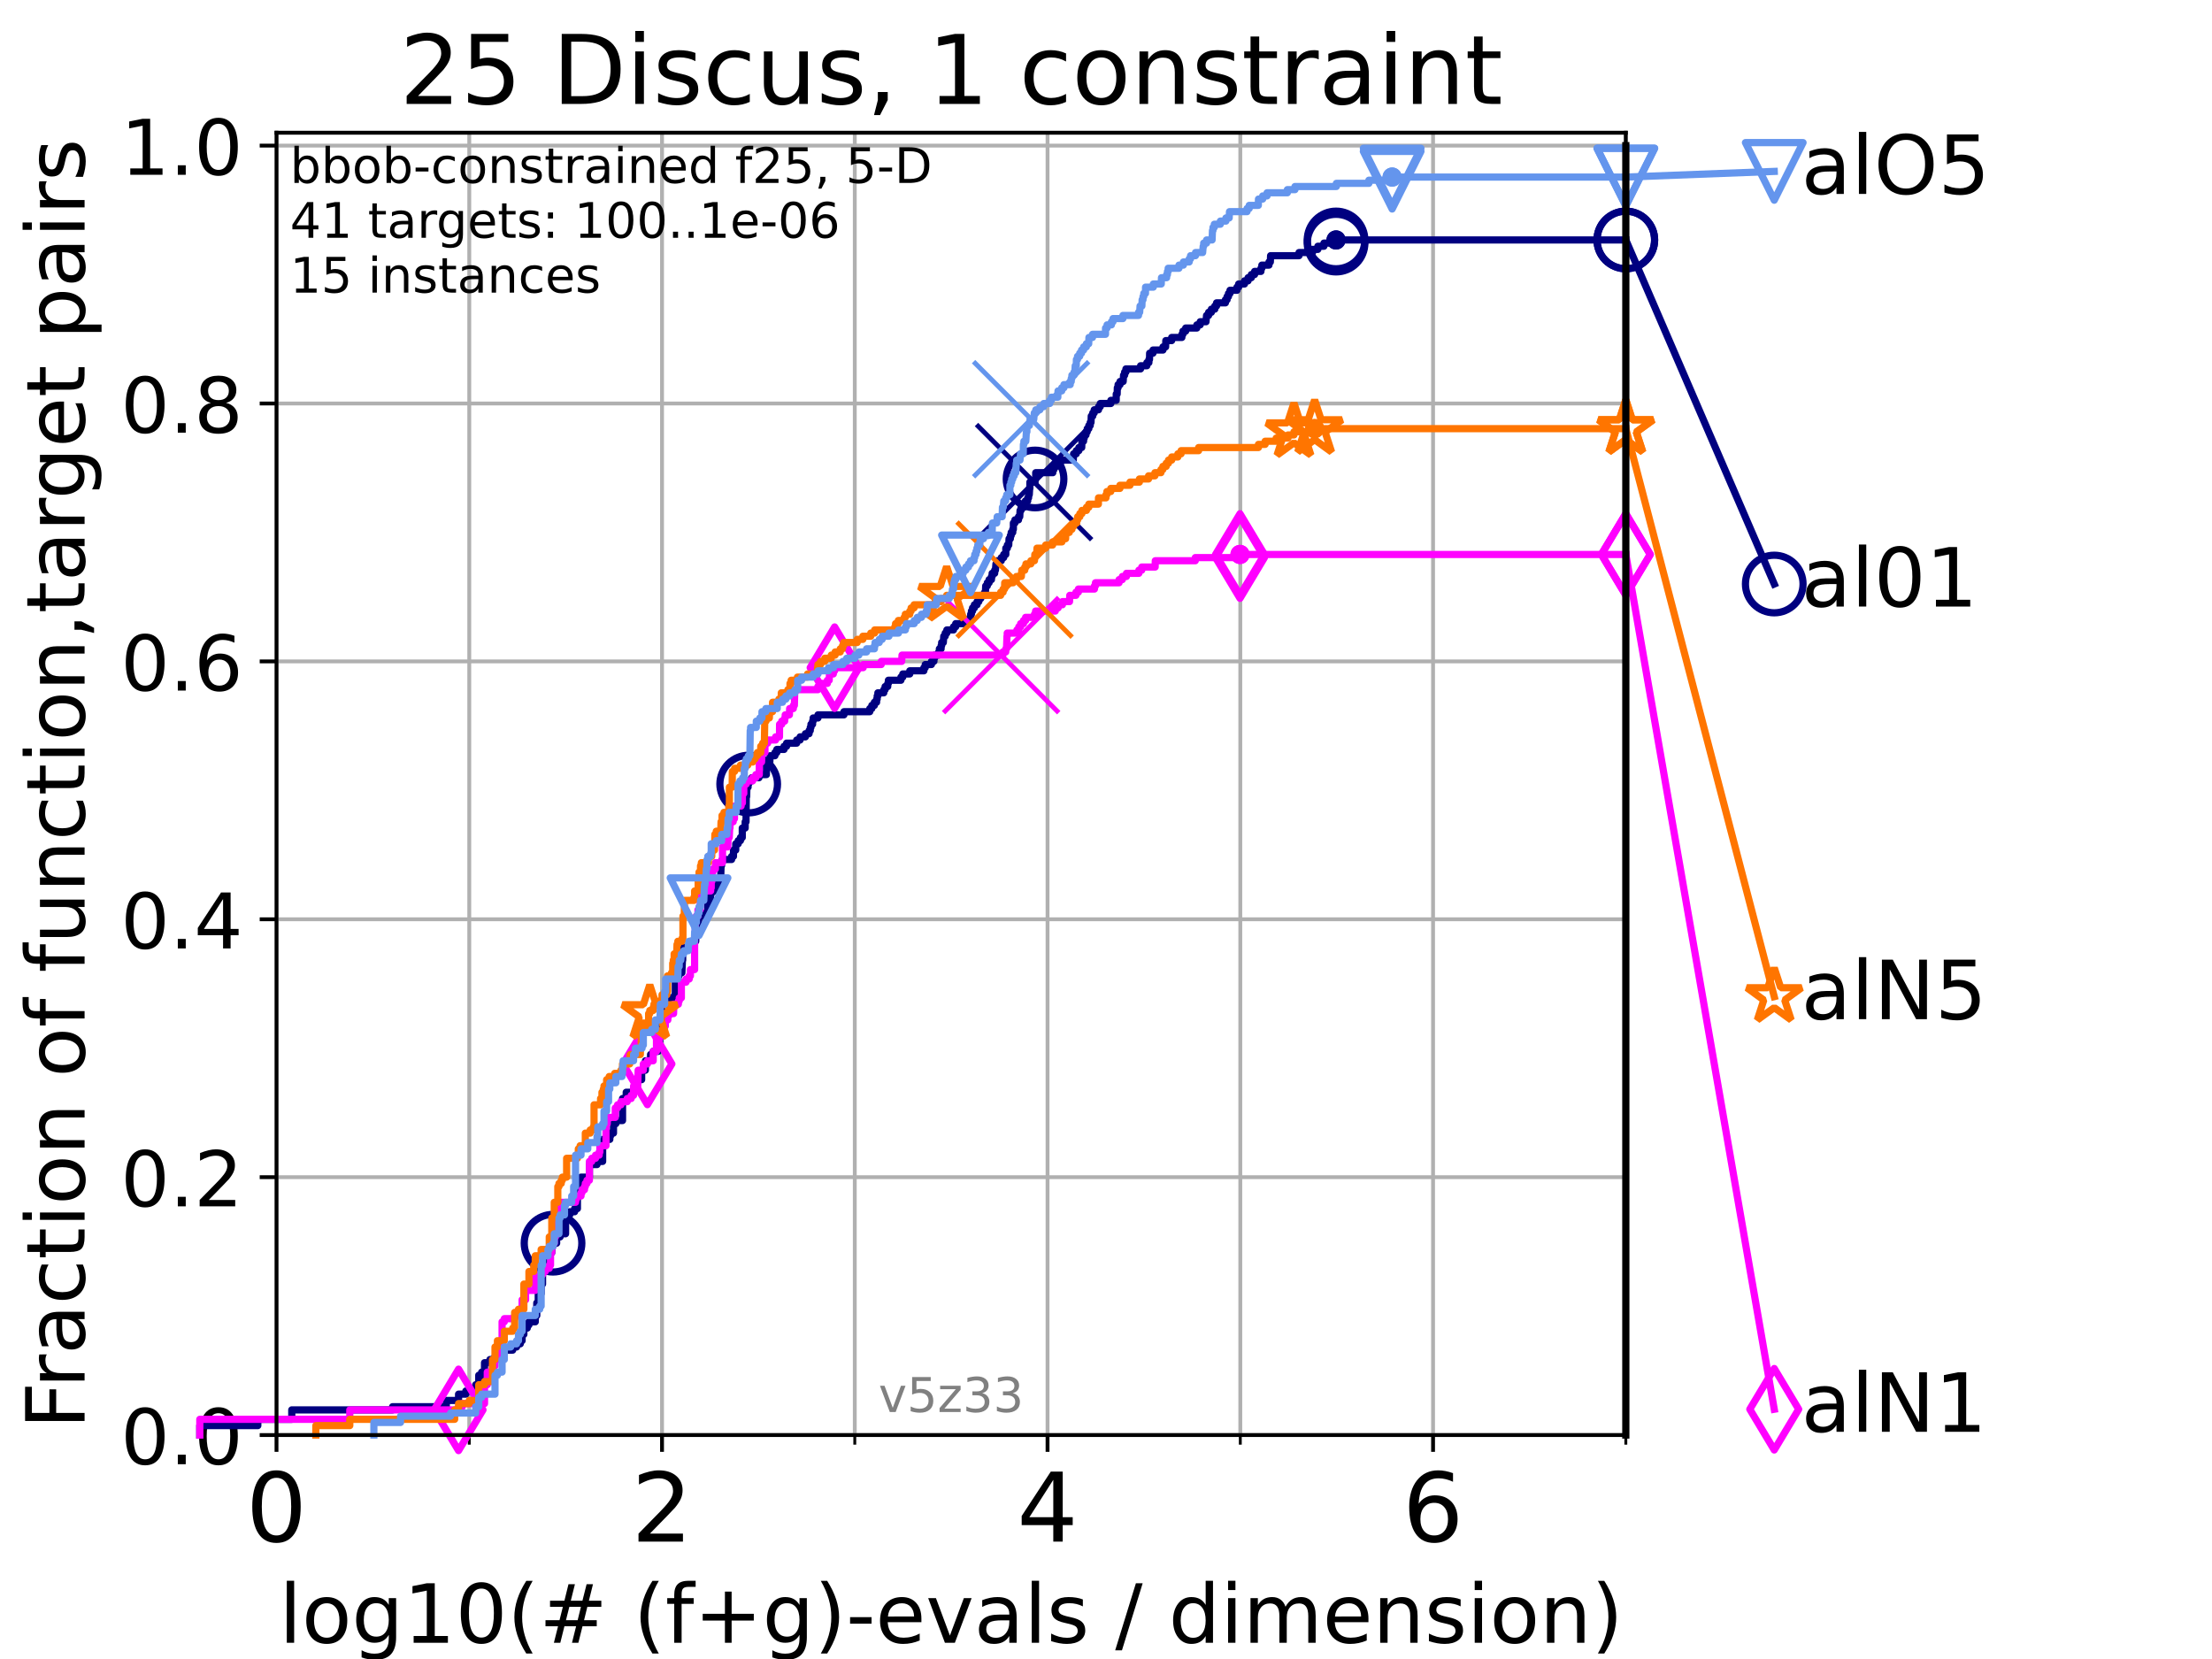 <?xml version="1.0" encoding="utf-8" standalone="no"?>
<!DOCTYPE svg PUBLIC "-//W3C//DTD SVG 1.1//EN"
  "http://www.w3.org/Graphics/SVG/1.1/DTD/svg11.dtd">
<!-- Created with matplotlib (https://matplotlib.org/) -->
<svg height="345.6pt" version="1.1" viewBox="0 0 460.8 345.6" width="460.8pt" xmlns="http://www.w3.org/2000/svg" xmlns:xlink="http://www.w3.org/1999/xlink">
 <defs>
  <style type="text/css">*{stroke-linecap:butt;stroke-linejoin:round;}</style>
 </defs>
 <g id="figure_1">
  <g id="patch_1">
   <path d="M 0 345.6 
L 460.8 345.6 
L 460.8 0 
L 0 0 
z
" style="fill:#ffffff;"/>
  </g>
  <g id="axes_1">
   <g id="patch_2">
    <path d="M 57.6 298.944 
L 338.688 298.944 
L 338.688 27.648 
L 57.6 27.648 
z
" style="fill:#ffffff;"/>
   </g>
   <g id="matplotlib.axis_1">
    <g id="xtick_1">
     <g id="line2d_1">
      <path clip-path="url(#p11a8afaab6)" d="M 57.6 298.944 
L 57.6 27.648 
" style="fill:none;stroke:#b0b0b0;stroke-linecap:square;stroke-width:0.8;"/>
     </g>
     <g id="line2d_2">
      <defs>
       <path d="M 0 0 
L 0 3.5 
" id="m583a15b20f" style="stroke:#000000;stroke-width:0.8;"/>
      </defs>
      <g>
       <use style="stroke:#000000;stroke-width:0.8;" x="57.6" xlink:href="#m583a15b20f" y="298.944"/>
      </g>
     </g>
     <g id="text_1">
      <!-- 0 -->
      <g transform="translate(51.237 321.141)scale(0.2 -0.2)">
       <defs>
        <path d="M 31.781 66.406 
Q 24.172 66.406 20.328 58.906 
Q 16.5 51.422 16.5 36.375 
Q 16.5 21.391 20.328 13.891 
Q 24.172 6.391 31.781 6.391 
Q 39.453 6.391 43.281 13.891 
Q 47.125 21.391 47.125 36.375 
Q 47.125 51.422 43.281 58.906 
Q 39.453 66.406 31.781 66.406 
z
M 31.781 74.219 
Q 44.047 74.219 50.516 64.516 
Q 56.984 54.828 56.984 36.375 
Q 56.984 17.969 50.516 8.266 
Q 44.047 -1.422 31.781 -1.422 
Q 19.531 -1.422 13.062 8.266 
Q 6.594 17.969 6.594 36.375 
Q 6.594 54.828 13.062 64.516 
Q 19.531 74.219 31.781 74.219 
z
" id="DejaVuSans-48"/>
       </defs>
       <use xlink:href="#DejaVuSans-48"/>
      </g>
     </g>
    </g>
    <g id="xtick_2">
     <g id="line2d_3">
      <path clip-path="url(#p11a8afaab6)" d="M 137.911 298.944 
L 137.911 27.648 
" style="fill:none;stroke:#b0b0b0;stroke-linecap:square;stroke-width:0.8;"/>
     </g>
     <g id="line2d_4">
      <g>
       <use style="stroke:#000000;stroke-width:0.8;" x="137.911" xlink:href="#m583a15b20f" y="298.944"/>
      </g>
     </g>
     <g id="text_2">
      <!-- 2 -->
      <g transform="translate(131.548 321.141)scale(0.2 -0.2)">
       <defs>
        <path d="M 19.188 8.297 
L 53.609 8.297 
L 53.609 0 
L 7.328 0 
L 7.328 8.297 
Q 12.938 14.109 22.625 23.891 
Q 32.328 33.688 34.812 36.531 
Q 39.547 41.844 41.422 45.531 
Q 43.312 49.219 43.312 52.781 
Q 43.312 58.594 39.234 62.25 
Q 35.156 65.922 28.609 65.922 
Q 23.969 65.922 18.812 64.312 
Q 13.672 62.703 7.812 59.422 
L 7.812 69.391 
Q 13.766 71.781 18.938 73 
Q 24.125 74.219 28.422 74.219 
Q 39.75 74.219 46.484 68.547 
Q 53.219 62.891 53.219 53.422 
Q 53.219 48.922 51.531 44.891 
Q 49.859 40.875 45.406 35.406 
Q 44.188 33.984 37.641 27.219 
Q 31.109 20.453 19.188 8.297 
z
" id="DejaVuSans-50"/>
       </defs>
       <use xlink:href="#DejaVuSans-50"/>
      </g>
     </g>
    </g>
    <g id="xtick_3">
     <g id="line2d_5">
      <path clip-path="url(#p11a8afaab6)" d="M 218.222 298.944 
L 218.222 27.648 
" style="fill:none;stroke:#b0b0b0;stroke-linecap:square;stroke-width:0.8;"/>
     </g>
     <g id="line2d_6">
      <g>
       <use style="stroke:#000000;stroke-width:0.8;" x="218.222" xlink:href="#m583a15b20f" y="298.944"/>
      </g>
     </g>
     <g id="text_3">
      <!-- 4 -->
      <g transform="translate(211.859 321.141)scale(0.2 -0.2)">
       <defs>
        <path d="M 37.797 64.312 
L 12.891 25.391 
L 37.797 25.391 
z
M 35.203 72.906 
L 47.609 72.906 
L 47.609 25.391 
L 58.016 25.391 
L 58.016 17.188 
L 47.609 17.188 
L 47.609 0 
L 37.797 0 
L 37.797 17.188 
L 4.891 17.188 
L 4.891 26.703 
z
" id="DejaVuSans-52"/>
       </defs>
       <use xlink:href="#DejaVuSans-52"/>
      </g>
     </g>
    </g>
    <g id="xtick_4">
     <g id="line2d_7">
      <path clip-path="url(#p11a8afaab6)" d="M 298.533 298.944 
L 298.533 27.648 
" style="fill:none;stroke:#b0b0b0;stroke-linecap:square;stroke-width:0.8;"/>
     </g>
     <g id="line2d_8">
      <g>
       <use style="stroke:#000000;stroke-width:0.8;" x="298.533" xlink:href="#m583a15b20f" y="298.944"/>
      </g>
     </g>
     <g id="text_4">
      <!-- 6 -->
      <g transform="translate(292.17 321.141)scale(0.2 -0.2)">
       <defs>
        <path d="M 33.016 40.375 
Q 26.375 40.375 22.484 35.828 
Q 18.609 31.297 18.609 23.391 
Q 18.609 15.531 22.484 10.953 
Q 26.375 6.391 33.016 6.391 
Q 39.656 6.391 43.531 10.953 
Q 47.406 15.531 47.406 23.391 
Q 47.406 31.297 43.531 35.828 
Q 39.656 40.375 33.016 40.375 
z
M 52.594 71.297 
L 52.594 62.312 
Q 48.875 64.062 45.094 64.984 
Q 41.312 65.922 37.594 65.922 
Q 27.828 65.922 22.672 59.328 
Q 17.531 52.734 16.797 39.406 
Q 19.672 43.656 24.016 45.922 
Q 28.375 48.188 33.594 48.188 
Q 44.578 48.188 50.953 41.516 
Q 57.328 34.859 57.328 23.391 
Q 57.328 12.156 50.688 5.359 
Q 44.047 -1.422 33.016 -1.422 
Q 20.359 -1.422 13.672 8.266 
Q 6.984 17.969 6.984 36.375 
Q 6.984 53.656 15.188 63.938 
Q 23.391 74.219 37.203 74.219 
Q 40.922 74.219 44.703 73.484 
Q 48.484 72.75 52.594 71.297 
z
" id="DejaVuSans-54"/>
       </defs>
       <use xlink:href="#DejaVuSans-54"/>
      </g>
     </g>
    </g>
    <g id="xtick_5">
     <g id="line2d_9">
      <path clip-path="url(#p11a8afaab6)" d="M 97.755 298.944 
L 97.755 27.648 
" style="fill:none;stroke:#b0b0b0;stroke-linecap:square;stroke-width:0.8;"/>
     </g>
     <g id="line2d_10">
      <defs>
       <path d="M 0 0 
L 0 2 
" id="m84d1929132" style="stroke:#000000;stroke-width:0.6;"/>
      </defs>
      <g>
       <use style="stroke:#000000;stroke-width:0.6;" x="97.755" xlink:href="#m84d1929132" y="298.944"/>
      </g>
     </g>
    </g>
    <g id="xtick_6">
     <g id="line2d_11">
      <path clip-path="url(#p11a8afaab6)" d="M 178.066 298.944 
L 178.066 27.648 
" style="fill:none;stroke:#b0b0b0;stroke-linecap:square;stroke-width:0.8;"/>
     </g>
     <g id="line2d_12">
      <g>
       <use style="stroke:#000000;stroke-width:0.6;" x="178.066" xlink:href="#m84d1929132" y="298.944"/>
      </g>
     </g>
    </g>
    <g id="xtick_7">
     <g id="line2d_13">
      <path clip-path="url(#p11a8afaab6)" d="M 258.377 298.944 
L 258.377 27.648 
" style="fill:none;stroke:#b0b0b0;stroke-linecap:square;stroke-width:0.8;"/>
     </g>
     <g id="line2d_14">
      <g>
       <use style="stroke:#000000;stroke-width:0.6;" x="258.377" xlink:href="#m84d1929132" y="298.944"/>
      </g>
     </g>
    </g>
    <g id="xtick_8">
     <g id="line2d_15">
      <path clip-path="url(#p11a8afaab6)" d="M 338.688 298.944 
L 338.688 27.648 
" style="fill:none;stroke:#b0b0b0;stroke-linecap:square;stroke-width:0.8;"/>
     </g>
     <g id="line2d_16">
      <g>
       <use style="stroke:#000000;stroke-width:0.6;" x="338.688" xlink:href="#m84d1929132" y="298.944"/>
      </g>
     </g>
    </g>
    <g id="text_5">
     <!-- log10(# (f+g)-evals / dimension) -->
     <g transform="translate(58.145 342.218)scale(0.17 -0.17)">
      <defs>
       <path d="M 9.422 75.984 
L 18.406 75.984 
L 18.406 0 
L 9.422 0 
z
" id="DejaVuSans-108"/>
       <path d="M 30.609 48.391 
Q 23.391 48.391 19.188 42.75 
Q 14.984 37.109 14.984 27.297 
Q 14.984 17.484 19.156 11.844 
Q 23.344 6.203 30.609 6.203 
Q 37.797 6.203 41.984 11.859 
Q 46.188 17.531 46.188 27.297 
Q 46.188 37.016 41.984 42.703 
Q 37.797 48.391 30.609 48.391 
z
M 30.609 56 
Q 42.328 56 49.016 48.375 
Q 55.719 40.766 55.719 27.297 
Q 55.719 13.875 49.016 6.219 
Q 42.328 -1.422 30.609 -1.422 
Q 18.844 -1.422 12.172 6.219 
Q 5.516 13.875 5.516 27.297 
Q 5.516 40.766 12.172 48.375 
Q 18.844 56 30.609 56 
z
" id="DejaVuSans-111"/>
       <path d="M 45.406 27.984 
Q 45.406 37.75 41.375 43.109 
Q 37.359 48.484 30.078 48.484 
Q 22.859 48.484 18.828 43.109 
Q 14.797 37.75 14.797 27.984 
Q 14.797 18.266 18.828 12.891 
Q 22.859 7.516 30.078 7.516 
Q 37.359 7.516 41.375 12.891 
Q 45.406 18.266 45.406 27.984 
z
M 54.391 6.781 
Q 54.391 -7.172 48.188 -13.984 
Q 42 -20.797 29.203 -20.797 
Q 24.469 -20.797 20.266 -20.094 
Q 16.062 -19.391 12.109 -17.922 
L 12.109 -9.188 
Q 16.062 -11.328 19.922 -12.344 
Q 23.781 -13.375 27.781 -13.375 
Q 36.625 -13.375 41.016 -8.766 
Q 45.406 -4.156 45.406 5.172 
L 45.406 9.625 
Q 42.625 4.781 38.281 2.391 
Q 33.938 0 27.875 0 
Q 17.828 0 11.672 7.656 
Q 5.516 15.328 5.516 27.984 
Q 5.516 40.672 11.672 48.328 
Q 17.828 56 27.875 56 
Q 33.938 56 38.281 53.609 
Q 42.625 51.219 45.406 46.391 
L 45.406 54.688 
L 54.391 54.688 
z
" id="DejaVuSans-103"/>
       <path d="M 12.406 8.297 
L 28.516 8.297 
L 28.516 63.922 
L 10.984 60.406 
L 10.984 69.391 
L 28.422 72.906 
L 38.281 72.906 
L 38.281 8.297 
L 54.391 8.297 
L 54.391 0 
L 12.406 0 
z
" id="DejaVuSans-49"/>
       <path d="M 31 75.875 
Q 24.469 64.656 21.281 53.656 
Q 18.109 42.672 18.109 31.391 
Q 18.109 20.125 21.312 9.062 
Q 24.516 -2 31 -13.188 
L 23.188 -13.188 
Q 15.875 -1.703 12.234 9.375 
Q 8.594 20.453 8.594 31.391 
Q 8.594 42.281 12.203 53.312 
Q 15.828 64.359 23.188 75.875 
z
" id="DejaVuSans-40"/>
       <path d="M 51.125 44 
L 36.922 44 
L 32.812 27.688 
L 47.125 27.688 
z
M 43.797 71.781 
L 38.719 51.516 
L 52.984 51.516 
L 58.109 71.781 
L 65.922 71.781 
L 60.891 51.516 
L 76.125 51.516 
L 76.125 44 
L 58.984 44 
L 54.984 27.688 
L 70.516 27.688 
L 70.516 20.219 
L 53.078 20.219 
L 48 0 
L 40.188 0 
L 45.219 20.219 
L 30.906 20.219 
L 25.875 0 
L 18.016 0 
L 23.094 20.219 
L 7.719 20.219 
L 7.719 27.688 
L 24.906 27.688 
L 29 44 
L 13.281 44 
L 13.281 51.516 
L 30.906 51.516 
L 35.891 71.781 
z
" id="DejaVuSans-35"/>
       <path id="DejaVuSans-32"/>
       <path d="M 37.109 75.984 
L 37.109 68.5 
L 28.516 68.5 
Q 23.688 68.5 21.797 66.547 
Q 19.922 64.594 19.922 59.516 
L 19.922 54.688 
L 34.719 54.688 
L 34.719 47.703 
L 19.922 47.703 
L 19.922 0 
L 10.891 0 
L 10.891 47.703 
L 2.297 47.703 
L 2.297 54.688 
L 10.891 54.688 
L 10.891 58.5 
Q 10.891 67.625 15.141 71.797 
Q 19.391 75.984 28.609 75.984 
z
" id="DejaVuSans-102"/>
       <path d="M 46 62.703 
L 46 35.5 
L 73.188 35.5 
L 73.188 27.203 
L 46 27.203 
L 46 0 
L 37.797 0 
L 37.797 27.203 
L 10.594 27.203 
L 10.594 35.5 
L 37.797 35.5 
L 37.797 62.703 
z
" id="DejaVuSans-43"/>
       <path d="M 8.016 75.875 
L 15.828 75.875 
Q 23.141 64.359 26.781 53.312 
Q 30.422 42.281 30.422 31.391 
Q 30.422 20.453 26.781 9.375 
Q 23.141 -1.703 15.828 -13.188 
L 8.016 -13.188 
Q 14.5 -2 17.703 9.062 
Q 20.906 20.125 20.906 31.391 
Q 20.906 42.672 17.703 53.656 
Q 14.5 64.656 8.016 75.875 
z
" id="DejaVuSans-41"/>
       <path d="M 4.891 31.391 
L 31.203 31.391 
L 31.203 23.391 
L 4.891 23.391 
z
" id="DejaVuSans-45"/>
       <path d="M 56.203 29.594 
L 56.203 25.203 
L 14.891 25.203 
Q 15.484 15.922 20.484 11.062 
Q 25.484 6.203 34.422 6.203 
Q 39.594 6.203 44.453 7.469 
Q 49.312 8.734 54.109 11.281 
L 54.109 2.781 
Q 49.266 0.734 44.188 -0.344 
Q 39.109 -1.422 33.891 -1.422 
Q 20.797 -1.422 13.156 6.188 
Q 5.516 13.812 5.516 26.812 
Q 5.516 40.234 12.766 48.109 
Q 20.016 56 32.328 56 
Q 43.359 56 49.781 48.891 
Q 56.203 41.797 56.203 29.594 
z
M 47.219 32.234 
Q 47.125 39.594 43.094 43.984 
Q 39.062 48.391 32.422 48.391 
Q 24.906 48.391 20.391 44.141 
Q 15.875 39.891 15.188 32.172 
z
" id="DejaVuSans-101"/>
       <path d="M 2.984 54.688 
L 12.5 54.688 
L 29.594 8.797 
L 46.688 54.688 
L 56.203 54.688 
L 35.688 0 
L 23.484 0 
z
" id="DejaVuSans-118"/>
       <path d="M 34.281 27.484 
Q 23.391 27.484 19.188 25 
Q 14.984 22.516 14.984 16.5 
Q 14.984 11.719 18.141 8.906 
Q 21.297 6.109 26.703 6.109 
Q 34.188 6.109 38.703 11.406 
Q 43.219 16.703 43.219 25.484 
L 43.219 27.484 
z
M 52.203 31.203 
L 52.203 0 
L 43.219 0 
L 43.219 8.297 
Q 40.141 3.328 35.547 0.953 
Q 30.953 -1.422 24.312 -1.422 
Q 15.922 -1.422 10.953 3.297 
Q 6 8.016 6 15.922 
Q 6 25.141 12.172 29.828 
Q 18.359 34.516 30.609 34.516 
L 43.219 34.516 
L 43.219 35.406 
Q 43.219 41.609 39.141 45 
Q 35.062 48.391 27.688 48.391 
Q 23 48.391 18.547 47.266 
Q 14.109 46.141 10.016 43.891 
L 10.016 52.203 
Q 14.938 54.109 19.578 55.047 
Q 24.219 56 28.609 56 
Q 40.484 56 46.344 49.844 
Q 52.203 43.703 52.203 31.203 
z
" id="DejaVuSans-97"/>
       <path d="M 44.281 53.078 
L 44.281 44.578 
Q 40.484 46.531 36.375 47.5 
Q 32.281 48.484 27.875 48.484 
Q 21.188 48.484 17.844 46.438 
Q 14.5 44.391 14.5 40.281 
Q 14.5 37.156 16.891 35.375 
Q 19.281 33.594 26.516 31.984 
L 29.594 31.297 
Q 39.156 29.25 43.188 25.516 
Q 47.219 21.781 47.219 15.094 
Q 47.219 7.469 41.188 3.016 
Q 35.156 -1.422 24.609 -1.422 
Q 20.219 -1.422 15.453 -0.562 
Q 10.688 0.297 5.422 2 
L 5.422 11.281 
Q 10.406 8.688 15.234 7.391 
Q 20.062 6.109 24.812 6.109 
Q 31.156 6.109 34.562 8.281 
Q 37.984 10.453 37.984 14.406 
Q 37.984 18.062 35.516 20.016 
Q 33.062 21.969 24.703 23.781 
L 21.578 24.516 
Q 13.234 26.266 9.516 29.906 
Q 5.812 33.547 5.812 39.891 
Q 5.812 47.609 11.281 51.797 
Q 16.75 56 26.812 56 
Q 31.781 56 36.172 55.266 
Q 40.578 54.547 44.281 53.078 
z
" id="DejaVuSans-115"/>
       <path d="M 25.391 72.906 
L 33.688 72.906 
L 8.297 -9.281 
L 0 -9.281 
z
" id="DejaVuSans-47"/>
       <path d="M 45.406 46.391 
L 45.406 75.984 
L 54.391 75.984 
L 54.391 0 
L 45.406 0 
L 45.406 8.203 
Q 42.578 3.328 38.25 0.953 
Q 33.938 -1.422 27.875 -1.422 
Q 17.969 -1.422 11.734 6.484 
Q 5.516 14.406 5.516 27.297 
Q 5.516 40.188 11.734 48.094 
Q 17.969 56 27.875 56 
Q 33.938 56 38.25 53.625 
Q 42.578 51.266 45.406 46.391 
z
M 14.797 27.297 
Q 14.797 17.391 18.875 11.75 
Q 22.953 6.109 30.078 6.109 
Q 37.203 6.109 41.297 11.75 
Q 45.406 17.391 45.406 27.297 
Q 45.406 37.203 41.297 42.844 
Q 37.203 48.484 30.078 48.484 
Q 22.953 48.484 18.875 42.844 
Q 14.797 37.203 14.797 27.297 
z
" id="DejaVuSans-100"/>
       <path d="M 9.422 54.688 
L 18.406 54.688 
L 18.406 0 
L 9.422 0 
z
M 9.422 75.984 
L 18.406 75.984 
L 18.406 64.594 
L 9.422 64.594 
z
" id="DejaVuSans-105"/>
       <path d="M 52 44.188 
Q 55.375 50.25 60.062 53.125 
Q 64.75 56 71.094 56 
Q 79.641 56 84.281 50.016 
Q 88.922 44.047 88.922 33.016 
L 88.922 0 
L 79.891 0 
L 79.891 32.719 
Q 79.891 40.578 77.094 44.375 
Q 74.312 48.188 68.609 48.188 
Q 61.625 48.188 57.562 43.547 
Q 53.516 38.922 53.516 30.906 
L 53.516 0 
L 44.484 0 
L 44.484 32.719 
Q 44.484 40.625 41.703 44.406 
Q 38.922 48.188 33.109 48.188 
Q 26.219 48.188 22.156 43.531 
Q 18.109 38.875 18.109 30.906 
L 18.109 0 
L 9.078 0 
L 9.078 54.688 
L 18.109 54.688 
L 18.109 46.188 
Q 21.188 51.219 25.484 53.609 
Q 29.781 56 35.688 56 
Q 41.656 56 45.828 52.969 
Q 50 49.953 52 44.188 
z
" id="DejaVuSans-109"/>
       <path d="M 54.891 33.016 
L 54.891 0 
L 45.906 0 
L 45.906 32.719 
Q 45.906 40.484 42.875 44.328 
Q 39.844 48.188 33.797 48.188 
Q 26.516 48.188 22.312 43.547 
Q 18.109 38.922 18.109 30.906 
L 18.109 0 
L 9.078 0 
L 9.078 54.688 
L 18.109 54.688 
L 18.109 46.188 
Q 21.344 51.125 25.703 53.562 
Q 30.078 56 35.797 56 
Q 45.219 56 50.047 50.172 
Q 54.891 44.344 54.891 33.016 
z
" id="DejaVuSans-110"/>
      </defs>
      <use xlink:href="#DejaVuSans-108"/>
      <use x="27.783" xlink:href="#DejaVuSans-111"/>
      <use x="88.965" xlink:href="#DejaVuSans-103"/>
      <use x="152.441" xlink:href="#DejaVuSans-49"/>
      <use x="216.064" xlink:href="#DejaVuSans-48"/>
      <use x="279.688" xlink:href="#DejaVuSans-40"/>
      <use x="318.701" xlink:href="#DejaVuSans-35"/>
      <use x="402.49" xlink:href="#DejaVuSans-32"/>
      <use x="434.277" xlink:href="#DejaVuSans-40"/>
      <use x="473.291" xlink:href="#DejaVuSans-102"/>
      <use x="508.496" xlink:href="#DejaVuSans-43"/>
      <use x="592.285" xlink:href="#DejaVuSans-103"/>
      <use x="655.762" xlink:href="#DejaVuSans-41"/>
      <use x="694.775" xlink:href="#DejaVuSans-45"/>
      <use x="730.859" xlink:href="#DejaVuSans-101"/>
      <use x="792.383" xlink:href="#DejaVuSans-118"/>
      <use x="851.562" xlink:href="#DejaVuSans-97"/>
      <use x="912.842" xlink:href="#DejaVuSans-108"/>
      <use x="940.625" xlink:href="#DejaVuSans-115"/>
      <use x="992.725" xlink:href="#DejaVuSans-32"/>
      <use x="1024.512" xlink:href="#DejaVuSans-47"/>
      <use x="1058.203" xlink:href="#DejaVuSans-32"/>
      <use x="1089.99" xlink:href="#DejaVuSans-100"/>
      <use x="1153.467" xlink:href="#DejaVuSans-105"/>
      <use x="1181.25" xlink:href="#DejaVuSans-109"/>
      <use x="1278.662" xlink:href="#DejaVuSans-101"/>
      <use x="1340.186" xlink:href="#DejaVuSans-110"/>
      <use x="1403.564" xlink:href="#DejaVuSans-115"/>
      <use x="1455.664" xlink:href="#DejaVuSans-105"/>
      <use x="1483.447" xlink:href="#DejaVuSans-111"/>
      <use x="1544.629" xlink:href="#DejaVuSans-110"/>
      <use x="1608.008" xlink:href="#DejaVuSans-41"/>
     </g>
    </g>
   </g>
   <g id="matplotlib.axis_2">
    <g id="ytick_1">
     <g id="line2d_17">
      <path clip-path="url(#p11a8afaab6)" d="M 57.6 298.944 
L 338.688 298.944 
" style="fill:none;stroke:#b0b0b0;stroke-linecap:square;stroke-width:0.8;"/>
     </g>
     <g id="line2d_18">
      <defs>
       <path d="M 0 0 
L -3.5 0 
" id="m332885951f" style="stroke:#000000;stroke-width:0.8;"/>
      </defs>
      <g>
       <use style="stroke:#000000;stroke-width:0.8;" x="57.6" xlink:href="#m332885951f" y="298.944"/>
      </g>
     </g>
     <g id="text_6">
      <!-- 0.0 -->
      <g transform="translate(25.155 305.023)scale(0.16 -0.16)">
       <defs>
        <path d="M 10.688 12.406 
L 21 12.406 
L 21 0 
L 10.688 0 
z
" id="DejaVuSans-46"/>
       </defs>
       <use xlink:href="#DejaVuSans-48"/>
       <use x="63.623" xlink:href="#DejaVuSans-46"/>
       <use x="95.41" xlink:href="#DejaVuSans-48"/>
      </g>
     </g>
    </g>
    <g id="ytick_2">
     <g id="line2d_19">
      <path clip-path="url(#p11a8afaab6)" d="M 57.6 245.222 
L 338.688 245.222 
" style="fill:none;stroke:#b0b0b0;stroke-linecap:square;stroke-width:0.8;"/>
     </g>
     <g id="line2d_20">
      <g>
       <use style="stroke:#000000;stroke-width:0.8;" x="57.6" xlink:href="#m332885951f" y="245.222"/>
      </g>
     </g>
     <g id="text_7">
      <!-- 0.2 -->
      <g transform="translate(25.155 251.301)scale(0.16 -0.16)">
       <use xlink:href="#DejaVuSans-48"/>
       <use x="63.623" xlink:href="#DejaVuSans-46"/>
       <use x="95.41" xlink:href="#DejaVuSans-50"/>
      </g>
     </g>
    </g>
    <g id="ytick_3">
     <g id="line2d_21">
      <path clip-path="url(#p11a8afaab6)" d="M 57.6 191.5 
L 338.688 191.5 
" style="fill:none;stroke:#b0b0b0;stroke-linecap:square;stroke-width:0.8;"/>
     </g>
     <g id="line2d_22">
      <g>
       <use style="stroke:#000000;stroke-width:0.8;" x="57.6" xlink:href="#m332885951f" y="191.5"/>
      </g>
     </g>
     <g id="text_8">
      <!-- 0.4 -->
      <g transform="translate(25.155 197.579)scale(0.16 -0.16)">
       <use xlink:href="#DejaVuSans-48"/>
       <use x="63.623" xlink:href="#DejaVuSans-46"/>
       <use x="95.41" xlink:href="#DejaVuSans-52"/>
      </g>
     </g>
    </g>
    <g id="ytick_4">
     <g id="line2d_23">
      <path clip-path="url(#p11a8afaab6)" d="M 57.6 137.778 
L 338.688 137.778 
" style="fill:none;stroke:#b0b0b0;stroke-linecap:square;stroke-width:0.8;"/>
     </g>
     <g id="line2d_24">
      <g>
       <use style="stroke:#000000;stroke-width:0.8;" x="57.6" xlink:href="#m332885951f" y="137.778"/>
      </g>
     </g>
     <g id="text_9">
      <!-- 0.6 -->
      <g transform="translate(25.155 143.857)scale(0.16 -0.16)">
       <use xlink:href="#DejaVuSans-48"/>
       <use x="63.623" xlink:href="#DejaVuSans-46"/>
       <use x="95.41" xlink:href="#DejaVuSans-54"/>
      </g>
     </g>
    </g>
    <g id="ytick_5">
     <g id="line2d_25">
      <path clip-path="url(#p11a8afaab6)" d="M 57.6 84.056 
L 338.688 84.056 
" style="fill:none;stroke:#b0b0b0;stroke-linecap:square;stroke-width:0.8;"/>
     </g>
     <g id="line2d_26">
      <g>
       <use style="stroke:#000000;stroke-width:0.8;" x="57.6" xlink:href="#m332885951f" y="84.056"/>
      </g>
     </g>
     <g id="text_10">
      <!-- 0.8 -->
      <g transform="translate(25.155 90.135)scale(0.16 -0.16)">
       <defs>
        <path d="M 31.781 34.625 
Q 24.75 34.625 20.719 30.859 
Q 16.703 27.094 16.703 20.516 
Q 16.703 13.922 20.719 10.156 
Q 24.75 6.391 31.781 6.391 
Q 38.812 6.391 42.859 10.172 
Q 46.922 13.969 46.922 20.516 
Q 46.922 27.094 42.891 30.859 
Q 38.875 34.625 31.781 34.625 
z
M 21.922 38.812 
Q 15.578 40.375 12.031 44.719 
Q 8.5 49.078 8.5 55.328 
Q 8.5 64.062 14.719 69.141 
Q 20.953 74.219 31.781 74.219 
Q 42.672 74.219 48.875 69.141 
Q 55.078 64.062 55.078 55.328 
Q 55.078 49.078 51.531 44.719 
Q 48 40.375 41.703 38.812 
Q 48.828 37.156 52.797 32.312 
Q 56.781 27.484 56.781 20.516 
Q 56.781 9.906 50.312 4.234 
Q 43.844 -1.422 31.781 -1.422 
Q 19.734 -1.422 13.25 4.234 
Q 6.781 9.906 6.781 20.516 
Q 6.781 27.484 10.781 32.312 
Q 14.797 37.156 21.922 38.812 
z
M 18.312 54.391 
Q 18.312 48.734 21.844 45.562 
Q 25.391 42.391 31.781 42.391 
Q 38.141 42.391 41.719 45.562 
Q 45.312 48.734 45.312 54.391 
Q 45.312 60.062 41.719 63.234 
Q 38.141 66.406 31.781 66.406 
Q 25.391 66.406 21.844 63.234 
Q 18.312 60.062 18.312 54.391 
z
" id="DejaVuSans-56"/>
       </defs>
       <use xlink:href="#DejaVuSans-48"/>
       <use x="63.623" xlink:href="#DejaVuSans-46"/>
       <use x="95.41" xlink:href="#DejaVuSans-56"/>
      </g>
     </g>
    </g>
    <g id="ytick_6">
     <g id="line2d_27">
      <path clip-path="url(#p11a8afaab6)" d="M 57.6 30.334 
L 338.688 30.334 
" style="fill:none;stroke:#b0b0b0;stroke-linecap:square;stroke-width:0.8;"/>
     </g>
     <g id="line2d_28">
      <g>
       <use style="stroke:#000000;stroke-width:0.8;" x="57.6" xlink:href="#m332885951f" y="30.334"/>
      </g>
     </g>
     <g id="text_11">
      <!-- 1.0 -->
      <g transform="translate(25.155 36.413)scale(0.16 -0.16)">
       <use xlink:href="#DejaVuSans-49"/>
       <use x="63.623" xlink:href="#DejaVuSans-46"/>
       <use x="95.41" xlink:href="#DejaVuSans-48"/>
      </g>
     </g>
    </g>
    <g id="text_12">
     <!-- Fraction of function,target pairs -->
     <g transform="translate(17.62 297.681)rotate(-90)scale(0.17 -0.17)">
      <defs>
       <path d="M 9.812 72.906 
L 51.703 72.906 
L 51.703 64.594 
L 19.672 64.594 
L 19.672 43.109 
L 48.578 43.109 
L 48.578 34.812 
L 19.672 34.812 
L 19.672 0 
L 9.812 0 
z
" id="DejaVuSans-70"/>
       <path d="M 41.109 46.297 
Q 39.594 47.172 37.812 47.578 
Q 36.031 48 33.891 48 
Q 26.266 48 22.188 43.047 
Q 18.109 38.094 18.109 28.812 
L 18.109 0 
L 9.078 0 
L 9.078 54.688 
L 18.109 54.688 
L 18.109 46.188 
Q 20.953 51.172 25.484 53.578 
Q 30.031 56 36.531 56 
Q 37.453 56 38.578 55.875 
Q 39.703 55.766 41.062 55.516 
z
" id="DejaVuSans-114"/>
       <path d="M 48.781 52.594 
L 48.781 44.188 
Q 44.969 46.297 41.141 47.344 
Q 37.312 48.391 33.406 48.391 
Q 24.656 48.391 19.812 42.844 
Q 14.984 37.312 14.984 27.297 
Q 14.984 17.281 19.812 11.734 
Q 24.656 6.203 33.406 6.203 
Q 37.312 6.203 41.141 7.25 
Q 44.969 8.297 48.781 10.406 
L 48.781 2.094 
Q 45.016 0.344 40.984 -0.531 
Q 36.969 -1.422 32.422 -1.422 
Q 20.062 -1.422 12.781 6.344 
Q 5.516 14.109 5.516 27.297 
Q 5.516 40.672 12.859 48.328 
Q 20.219 56 33.016 56 
Q 37.156 56 41.109 55.141 
Q 45.062 54.297 48.781 52.594 
z
" id="DejaVuSans-99"/>
       <path d="M 18.312 70.219 
L 18.312 54.688 
L 36.812 54.688 
L 36.812 47.703 
L 18.312 47.703 
L 18.312 18.016 
Q 18.312 11.328 20.141 9.422 
Q 21.969 7.516 27.594 7.516 
L 36.812 7.516 
L 36.812 0 
L 27.594 0 
Q 17.188 0 13.234 3.875 
Q 9.281 7.766 9.281 18.016 
L 9.281 47.703 
L 2.688 47.703 
L 2.688 54.688 
L 9.281 54.688 
L 9.281 70.219 
z
" id="DejaVuSans-116"/>
       <path d="M 8.5 21.578 
L 8.5 54.688 
L 17.484 54.688 
L 17.484 21.922 
Q 17.484 14.156 20.5 10.266 
Q 23.531 6.391 29.594 6.391 
Q 36.859 6.391 41.078 11.031 
Q 45.312 15.672 45.312 23.688 
L 45.312 54.688 
L 54.297 54.688 
L 54.297 0 
L 45.312 0 
L 45.312 8.406 
Q 42.047 3.422 37.719 1 
Q 33.406 -1.422 27.688 -1.422 
Q 18.266 -1.422 13.375 4.438 
Q 8.5 10.297 8.5 21.578 
z
M 31.109 56 
z
" id="DejaVuSans-117"/>
       <path d="M 11.719 12.406 
L 22.016 12.406 
L 22.016 4 
L 14.016 -11.625 
L 7.719 -11.625 
L 11.719 4 
z
" id="DejaVuSans-44"/>
       <path d="M 18.109 8.203 
L 18.109 -20.797 
L 9.078 -20.797 
L 9.078 54.688 
L 18.109 54.688 
L 18.109 46.391 
Q 20.953 51.266 25.266 53.625 
Q 29.594 56 35.594 56 
Q 45.562 56 51.781 48.094 
Q 58.016 40.188 58.016 27.297 
Q 58.016 14.406 51.781 6.484 
Q 45.562 -1.422 35.594 -1.422 
Q 29.594 -1.422 25.266 0.953 
Q 20.953 3.328 18.109 8.203 
z
M 48.688 27.297 
Q 48.688 37.203 44.609 42.844 
Q 40.531 48.484 33.406 48.484 
Q 26.266 48.484 22.188 42.844 
Q 18.109 37.203 18.109 27.297 
Q 18.109 17.391 22.188 11.75 
Q 26.266 6.109 33.406 6.109 
Q 40.531 6.109 44.609 11.75 
Q 48.688 17.391 48.688 27.297 
z
" id="DejaVuSans-112"/>
      </defs>
      <use xlink:href="#DejaVuSans-70"/>
      <use x="50.27" xlink:href="#DejaVuSans-114"/>
      <use x="91.383" xlink:href="#DejaVuSans-97"/>
      <use x="152.662" xlink:href="#DejaVuSans-99"/>
      <use x="207.643" xlink:href="#DejaVuSans-116"/>
      <use x="246.852" xlink:href="#DejaVuSans-105"/>
      <use x="274.635" xlink:href="#DejaVuSans-111"/>
      <use x="335.816" xlink:href="#DejaVuSans-110"/>
      <use x="399.195" xlink:href="#DejaVuSans-32"/>
      <use x="430.982" xlink:href="#DejaVuSans-111"/>
      <use x="492.164" xlink:href="#DejaVuSans-102"/>
      <use x="527.369" xlink:href="#DejaVuSans-32"/>
      <use x="559.156" xlink:href="#DejaVuSans-102"/>
      <use x="594.361" xlink:href="#DejaVuSans-117"/>
      <use x="657.74" xlink:href="#DejaVuSans-110"/>
      <use x="721.119" xlink:href="#DejaVuSans-99"/>
      <use x="776.1" xlink:href="#DejaVuSans-116"/>
      <use x="815.309" xlink:href="#DejaVuSans-105"/>
      <use x="843.092" xlink:href="#DejaVuSans-111"/>
      <use x="904.273" xlink:href="#DejaVuSans-110"/>
      <use x="967.652" xlink:href="#DejaVuSans-44"/>
      <use x="999.439" xlink:href="#DejaVuSans-116"/>
      <use x="1038.648" xlink:href="#DejaVuSans-97"/>
      <use x="1099.928" xlink:href="#DejaVuSans-114"/>
      <use x="1139.291" xlink:href="#DejaVuSans-103"/>
      <use x="1202.768" xlink:href="#DejaVuSans-101"/>
      <use x="1264.291" xlink:href="#DejaVuSans-116"/>
      <use x="1303.5" xlink:href="#DejaVuSans-32"/>
      <use x="1335.287" xlink:href="#DejaVuSans-112"/>
      <use x="1398.764" xlink:href="#DejaVuSans-97"/>
      <use x="1460.043" xlink:href="#DejaVuSans-105"/>
      <use x="1487.826" xlink:href="#DejaVuSans-114"/>
      <use x="1528.939" xlink:href="#DejaVuSans-115"/>
     </g>
    </g>
   </g>
   <g id="line2d_29">
    <defs>
     <path d="M 0 1.5 
C 0.398 1.5 0.779 1.342 1.061 1.061 
C 1.342 0.779 1.5 0.398 1.5 0 
C 1.5 -0.398 1.342 -0.779 1.061 -1.061 
C 0.779 -1.342 0.398 -1.5 0 -1.5 
C -0.398 -1.5 -0.779 -1.342 -1.061 -1.061 
C -1.342 -0.779 -1.5 -0.398 -1.5 0 
C -1.5 0.398 -1.342 0.779 -1.061 1.061 
C -0.779 1.342 -0.398 1.5 0 1.5 
z
" id="m49c4549733" style="stroke:#000080;"/>
    </defs>
    <g>
     <use style="fill:#000080;stroke:#000080;" x="278.324" xlink:href="#m49c4549733" y="49.988"/>
     <use style="fill:#000080;stroke:#000080;" x="278.324" xlink:href="#m49c4549733" y="49.988"/>
    </g>
   </g>
   <g id="line2d_30">
    <path d="M 41.621 298.944 
L 41.621 296.979 
L 53.709 296.979 
L 53.709 295.668 
L 60.78 295.668 
L 60.78 293.703 
L 81.776 293.703 
L 81.776 293.048 
L 92.969 293.048 
L 92.969 291.737 
L 95.526 291.737 
L 95.526 290.427 
L 97.044 290.427 
L 97.044 289.772 
L 99.098 289.772 
L 99.098 288.462 
L 99.732 288.462 
L 99.732 286.496 
L 100.344 286.496 
L 100.344 285.841 
L 100.935 285.841 
L 100.935 283.876 
L 102.06 283.876 
L 102.06 283.22 
L 103.118 283.22 
L 103.118 282.565 
L 104.592 282.565 
L 104.592 281.255 
L 106.803 281.255 
L 106.803 280.6 
L 107.614 280.6 
L 107.614 279.945 
L 108.389 279.945 
L 108.389 279.29 
L 108.764 279.29 
L 108.764 277.979 
L 109.132 277.979 
L 109.132 276.669 
L 109.843 276.669 
L 109.843 276.014 
L 110.189 276.014 
L 110.189 275.359 
L 111.506 275.359 
L 111.506 274.048 
L 111.82 274.048 
L 111.82 271.428 
L 112.128 271.428 
L 112.128 269.462 
L 112.73 269.462 
L 112.73 267.497 
L 113.023 267.497 
L 113.023 264.876 
L 113.595 264.876 
L 113.595 262.256 
L 114.419 262.256 
L 114.419 260.946 
L 114.947 260.946 
L 114.947 259.635 
L 115.206 259.635 
L 115.206 258.98 
L 115.959 258.98 
L 115.959 257.67 
L 116.68 257.67 
L 116.68 257.015 
L 117.821 257.015 
L 117.821 253.739 
L 118.257 253.739 
L 118.257 253.084 
L 118.682 253.084 
L 118.682 252.429 
L 119.702 252.429 
L 119.702 251.773 
L 120.287 251.773 
L 120.287 247.187 
L 121.037 247.187 
L 121.037 245.222 
L 122.782 245.222 
L 122.782 242.601 
L 124.369 242.601 
L 124.369 241.946 
L 125.542 241.946 
L 125.542 237.36 
L 127.035 237.36 
L 127.035 236.705 
L 127.165 236.705 
L 127.165 236.05 
L 127.799 236.05 
L 127.799 234.085 
L 128.291 234.085 
L 128.291 233.429 
L 129.686 233.429 
L 129.686 228.843 
L 130.452 228.843 
L 130.452 227.533 
L 132.182 227.533 
L 132.182 226.223 
L 132.66 226.223 
L 132.66 224.912 
L 133.667 224.912 
L 133.667 222.947 
L 134.45 222.947 
L 134.45 220.982 
L 135.522 220.982 
L 135.522 219.671 
L 136.073 219.671 
L 136.073 219.016 
L 137.126 219.016 
L 137.199 217.051 
L 137.416 217.051 
L 137.416 215.085 
L 137.559 215.085 
L 137.559 213.775 
L 137.7 213.775 
L 137.7 211.81 
L 137.841 211.81 
L 137.841 209.189 
L 138.324 209.189 
L 138.324 208.534 
L 139.058 208.534 
L 139.058 207.879 
L 140.559 207.879 
L 140.559 207.224 
L 140.679 207.224 
L 140.679 203.293 
L 141.436 203.293 
L 141.436 202.638 
L 142.052 202.638 
L 142.161 200.017 
L 142.216 200.017 
L 142.216 197.396 
L 143.779 197.396 
L 143.828 196.086 
L 144.935 196.086 
L 145.028 193.465 
L 145.486 193.465 
L 145.576 190.845 
L 147 190.845 
L 147 190.19 
L 147.409 190.19 
L 147.45 187.569 
L 148.006 187.569 
L 148.006 186.259 
L 148.161 186.259 
L 148.161 185.604 
L 149.178 185.604 
L 149.178 184.293 
L 149.929 184.293 
L 149.999 182.983 
L 150.138 182.983 
L 150.207 180.363 
L 150.31 180.363 
L 150.31 179.707 
L 150.446 179.707 
L 150.446 179.052 
L 152.406 179.052 
L 152.406 178.397 
L 152.796 178.397 
L 152.796 177.087 
L 153.265 177.087 
L 153.265 175.777 
L 153.778 175.777 
L 153.778 175.121 
L 154.249 175.121 
L 154.249 174.466 
L 154.628 174.466 
L 154.628 172.501 
L 155.232 172.501 
L 155.232 171.191 
L 155.412 171.191 
L 155.463 165.949 
L 155.54 165.949 
L 155.59 163.984 
L 155.842 163.984 
L 155.842 163.329 
L 155.966 163.329 
L 155.966 162.674 
L 156.599 162.674 
L 156.599 162.018 
L 158.108 162.018 
L 158.108 161.363 
L 159.658 161.363 
L 159.658 159.398 
L 160.035 159.398 
L 160.035 158.743 
L 160.365 158.743 
L 160.423 157.432 
L 161.429 157.432 
L 161.429 156.777 
L 161.823 156.777 
L 161.823 156.122 
L 163.332 156.122 
L 163.332 155.467 
L 163.86 155.467 
L 163.86 154.812 
L 165.964 154.812 
L 165.964 154.157 
L 166.676 154.157 
L 166.676 153.502 
L 167.779 153.502 
L 167.779 152.846 
L 168.543 152.846 
L 168.543 152.191 
L 168.794 152.191 
L 168.794 151.536 
L 168.936 151.536 
L 168.936 150.881 
L 169.274 150.881 
L 169.274 150.226 
L 169.389 150.226 
L 169.389 149.571 
L 170.403 149.571 
L 170.403 148.916 
L 175.805 148.916 
L 175.805 148.26 
L 181.193 148.26 
L 181.193 147.605 
L 181.62 147.605 
L 181.62 146.95 
L 182.146 146.95 
L 182.146 146.295 
L 182.61 146.295 
L 182.61 145.64 
L 182.733 145.64 
L 182.733 144.985 
L 182.876 144.985 
L 182.876 144.33 
L 184.108 144.33 
L 184.108 143.674 
L 184.382 143.674 
L 184.382 143.019 
L 184.931 143.019 
L 184.931 142.364 
L 185.067 142.364 
L 185.067 141.709 
L 187.677 141.709 
L 187.677 141.054 
L 188.067 141.054 
L 188.067 140.399 
L 189.522 140.399 
L 189.522 139.743 
L 192.461 139.743 
L 192.461 139.088 
L 192.743 139.088 
L 192.743 138.433 
L 194.035 138.433 
L 194.035 137.778 
L 194.554 137.778 
L 194.554 137.123 
L 194.695 137.123 
L 194.695 136.468 
L 195.542 136.468 
L 195.542 135.813 
L 195.688 135.813 
L 195.688 135.157 
L 196.049 135.157 
L 196.049 134.502 
L 196.161 134.502 
L 196.161 133.847 
L 196.511 133.847 
L 196.6 132.537 
L 196.901 132.537 
L 196.901 131.882 
L 197.244 131.882 
L 197.244 131.227 
L 198.632 131.227 
L 198.632 130.571 
L 199.089 130.571 
L 199.089 129.916 
L 201.643 129.916 
L 201.643 129.261 
L 202.051 129.261 
L 202.051 128.606 
L 202.209 128.606 
L 202.209 127.951 
L 202.364 127.951 
L 202.364 127.296 
L 202.598 127.296 
L 202.598 126.641 
L 202.978 126.641 
L 202.978 125.985 
L 203.534 125.985 
L 203.534 125.33 
L 203.912 125.33 
L 203.912 124.675 
L 204.31 124.675 
L 204.31 124.02 
L 205.127 124.02 
L 205.127 123.365 
L 205.286 123.365 
L 205.339 122.055 
L 205.674 122.055 
L 205.674 121.399 
L 206.048 121.399 
L 206.048 120.744 
L 206.539 120.744 
L 206.539 120.089 
L 206.68 120.089 
L 206.68 119.434 
L 207.209 119.434 
L 207.209 118.779 
L 207.371 118.779 
L 207.473 117.469 
L 207.73 117.469 
L 207.73 116.813 
L 208.592 116.813 
L 208.592 116.158 
L 209.089 116.158 
L 209.089 115.503 
L 209.525 115.503 
L 209.528 114.193 
L 209.851 114.193 
L 209.851 113.538 
L 210.142 113.538 
L 210.201 112.227 
L 210.473 112.227 
L 210.473 111.572 
L 210.646 111.572 
L 210.646 110.917 
L 210.972 110.917 
L 210.972 110.262 
L 211.105 110.262 
L 211.105 108.952 
L 211.427 108.952 
L 211.427 108.296 
L 212.175 108.296 
L 212.175 107.641 
L 212.432 107.641 
L 212.497 106.331 
L 212.704 106.331 
L 212.704 105.676 
L 213.335 105.676 
L 213.335 105.021 
L 213.606 105.021 
L 213.606 104.366 
L 214.091 104.366 
L 214.091 103.71 
L 214.273 103.71 
L 214.273 103.055 
L 214.416 103.055 
L 214.495 101.745 
L 214.542 101.745 
L 214.542 100.435 
L 215.621 100.435 
L 215.621 99.78 
L 215.759 99.78 
L 215.759 98.469 
L 219.319 98.469 
L 219.319 97.814 
L 219.564 97.814 
L 219.564 97.159 
L 220.104 97.159 
L 220.104 96.504 
L 220.911 96.504 
L 220.911 95.849 
L 223.585 95.849 
L 223.645 94.538 
L 224.206 94.538 
L 224.206 93.883 
L 224.746 93.883 
L 224.746 93.228 
L 225.344 93.228 
L 225.381 91.918 
L 225.728 91.918 
L 225.728 91.263 
L 225.873 91.263 
L 225.873 90.608 
L 226.236 90.608 
L 226.236 89.952 
L 226.491 89.952 
L 226.491 89.297 
L 226.822 89.297 
L 226.822 88.642 
L 227.116 88.642 
L 227.116 87.987 
L 227.281 87.987 
L 227.327 86.677 
L 227.64 86.677 
L 227.64 86.022 
L 227.945 86.022 
L 227.945 85.366 
L 228.843 85.366 
L 228.843 84.711 
L 229.204 84.711 
L 229.204 84.056 
L 231.412 84.056 
L 231.412 83.401 
L 232.527 83.401 
L 232.533 82.091 
L 232.726 82.091 
L 232.759 80.78 
L 232.918 80.78 
L 232.918 80.125 
L 233.323 80.125 
L 233.323 79.47 
L 233.978 79.47 
L 234.057 78.16 
L 234.284 78.16 
L 234.284 77.505 
L 234.55 77.505 
L 234.55 76.849 
L 237.605 76.849 
L 237.605 76.194 
L 238.912 76.194 
L 238.912 75.539 
L 239.337 75.539 
L 239.337 74.884 
L 239.465 74.884 
L 239.487 73.574 
L 240.19 73.574 
L 240.19 72.919 
L 242.271 72.919 
L 242.271 72.263 
L 242.82 72.263 
L 242.86 70.953 
L 244.083 70.953 
L 244.083 70.298 
L 246.205 70.298 
L 246.205 69.643 
L 246.423 69.643 
L 246.423 68.988 
L 246.999 68.988 
L 246.999 68.333 
L 249.322 68.333 
L 249.322 67.677 
L 250.022 67.677 
L 250.022 67.022 
L 251.237 67.022 
L 251.343 65.712 
L 251.773 65.712 
L 251.773 65.057 
L 252.35 65.057 
L 252.35 64.402 
L 253.067 64.402 
L 253.067 63.747 
L 253.432 63.747 
L 253.432 63.091 
L 255.276 63.091 
L 255.276 62.436 
L 255.624 62.436 
L 255.624 61.781 
L 255.913 61.781 
L 255.913 61.126 
L 256.232 61.126 
L 256.232 60.471 
L 257.684 60.471 
L 257.684 59.816 
L 258.03 59.816 
L 258.03 59.161 
L 259.254 59.161 
L 259.254 58.505 
L 259.997 58.505 
L 259.997 57.85 
L 260.672 57.85 
L 260.672 57.195 
L 261.355 57.195 
L 261.355 56.54 
L 262.677 56.54 
L 262.677 55.885 
L 262.866 55.885 
L 262.866 55.23 
L 264.351 55.23 
L 264.351 54.575 
L 264.635 54.575 
L 264.687 53.264 
L 270.608 53.264 
L 270.608 52.609 
L 273.426 52.609 
L 273.426 51.954 
L 274.533 51.954 
L 274.533 51.299 
L 275.796 51.299 
L 275.796 50.644 
L 278.324 50.644 
L 278.324 49.988 
L 338.688 49.988 
L 338.688 49.988 
" style="fill:none;stroke:#000080;stroke-linecap:square;stroke-width:1.5;"/>
   </g>
   <g id="line2d_31">
    <defs>
     <path d="M 0 6 
C 1.591 6 3.117 5.368 4.243 4.243 
C 5.368 3.117 6 1.591 6 0 
C 6 -1.591 5.368 -3.117 4.243 -4.243 
C 3.117 -5.368 1.591 -6 0 -6 
C -1.591 -6 -3.117 -5.368 -4.243 -4.243 
C -5.368 -3.117 -6 -1.591 -6 0 
C -6 1.591 -5.368 3.117 -4.243 4.243 
C -3.117 5.368 -1.591 6 0 6 
z
" id="md5343eeb36" style="stroke:#000080;stroke-width:1.5;"/>
    </defs>
    <g>
     <use style="fill-opacity:0;stroke:#000080;stroke-width:1.5;" x="115.206" xlink:href="#md5343eeb36" y="258.98"/>
     <use style="fill-opacity:0;stroke:#000080;stroke-width:1.5;" x="155.966" xlink:href="#md5343eeb36" y="163.329"/>
     <use style="fill-opacity:0;stroke:#000080;stroke-width:1.5;" x="215.621" xlink:href="#md5343eeb36" y="99.78"/>
     <use style="fill-opacity:0;stroke:#000080;stroke-width:1.5;" x="278.324" xlink:href="#md5343eeb36" y="50.644"/>
     <use style="fill-opacity:0;stroke:#000080;stroke-width:1.5;" x="278.324" xlink:href="#md5343eeb36" y="49.988"/>
     <use style="fill-opacity:0;stroke:#000080;stroke-width:1.5;" x="338.688" xlink:href="#md5343eeb36" y="49.988"/>
    </g>
   </g>
   <g id="line2d_32">
    <path style="fill:none;stroke:#000080;stroke-linecap:square;stroke-width:1.5;"/>
    <g/>
   </g>
   <g id="line2d_33">
    <path clip-path="url(#p11a8afaab6)" d="M 215.419 100.435 
" style="fill:none;stroke:#000080;stroke-linecap:square;stroke-width:1.5;"/>
    <defs>
     <path d="M -12 12 
L 12 -12 
M -12 -12 
L 12 12 
" id="m592c9b09fa" style="stroke:#000080;"/>
    </defs>
    <g clip-path="url(#p11a8afaab6)">
     <use style="fill:#000080;stroke:#000080;" x="215.419" xlink:href="#m592c9b09fa" y="100.435"/>
    </g>
   </g>
   <g id="line2d_34">
    <defs>
     <path d="M 0 1.5 
C 0.398 1.5 0.779 1.342 1.061 1.061 
C 1.342 0.779 1.5 0.398 1.5 0 
C 1.5 -0.398 1.342 -0.779 1.061 -1.061 
C 0.779 -1.342 0.398 -1.5 0 -1.5 
C -0.398 -1.5 -0.779 -1.342 -1.061 -1.061 
C -1.342 -0.779 -1.5 -0.398 -1.5 0 
C -1.5 0.398 -1.342 0.779 -1.061 1.061 
C -0.779 1.342 -0.398 1.5 0 1.5 
z
" id="m835c4b12e3" style="stroke:#ff00ff;"/>
    </defs>
    <g>
     <use style="fill:#ff00ff;stroke:#ff00ff;" x="258.316" xlink:href="#m835c4b12e3" y="115.503"/>
     <use style="fill:#ff00ff;stroke:#ff00ff;" x="258.316" xlink:href="#m835c4b12e3" y="115.503"/>
    </g>
   </g>
   <g id="line2d_35">
    <path d="M 41.621 298.944 
L 41.621 295.668 
L 72.868 295.668 
L 72.868 293.703 
L 95.526 293.703 
L 95.526 293.048 
L 96.301 293.048 
L 96.301 292.393 
L 100.935 292.393 
L 100.935 288.462 
L 101.507 288.462 
L 101.507 285.841 
L 102.597 285.841 
L 102.597 284.531 
L 103.118 284.531 
L 103.118 283.22 
L 103.623 283.22 
L 103.623 282.565 
L 104.115 282.565 
L 104.115 280.6 
L 104.592 280.6 
L 104.592 275.359 
L 105.057 275.359 
L 105.057 274.704 
L 107.213 274.704 
L 107.213 274.048 
L 107.614 274.048 
L 107.614 273.393 
L 108.389 273.393 
L 108.389 272.738 
L 108.764 272.738 
L 108.764 270.773 
L 109.491 270.773 
L 109.491 268.807 
L 111.506 268.807 
L 111.506 265.532 
L 113.023 265.532 
L 113.023 264.876 
L 113.595 264.876 
L 113.595 264.221 
L 114.419 264.221 
L 114.419 263.566 
L 114.685 263.566 
L 114.685 260.946 
L 114.947 260.946 
L 114.947 259.635 
L 115.206 259.635 
L 115.206 258.98 
L 115.46 258.98 
L 115.46 257.67 
L 115.711 257.67 
L 115.711 253.739 
L 115.959 253.739 
L 115.959 252.429 
L 116.443 252.429 
L 116.443 251.773 
L 116.914 251.773 
L 116.914 250.463 
L 119.899 250.463 
L 119.899 249.808 
L 120.094 249.808 
L 120.094 249.153 
L 121.037 249.153 
L 121.037 248.498 
L 121.219 248.498 
L 121.219 247.843 
L 121.756 247.843 
L 121.756 247.187 
L 121.931 247.187 
L 121.931 246.532 
L 122.277 246.532 
L 122.277 245.877 
L 122.782 245.877 
L 122.782 241.946 
L 123.274 241.946 
L 123.274 241.291 
L 124.063 241.291 
L 124.063 240.636 
L 124.818 240.636 
L 124.818 239.981 
L 124.965 239.981 
L 124.965 238.671 
L 126.236 238.671 
L 126.236 234.085 
L 126.507 234.085 
L 126.507 232.774 
L 128.169 232.774 
L 128.169 230.809 
L 128.65 230.809 
L 128.65 230.154 
L 129.348 230.154 
L 129.348 229.499 
L 130.665 229.499 
L 130.665 228.843 
L 131.49 228.843 
L 131.49 228.188 
L 131.987 228.188 
L 131.987 226.223 
L 132.847 226.223 
L 132.94 222.947 
L 134.019 222.947 
L 134.019 221.637 
L 134.87 221.637 
L 134.87 220.982 
L 136.073 220.982 
L 136.073 219.016 
L 136.757 219.016 
L 136.757 216.396 
L 137.416 216.396 
L 137.487 215.085 
L 138.256 215.085 
L 138.256 214.43 
L 138.392 214.43 
L 138.392 213.775 
L 138.595 213.775 
L 138.595 212.465 
L 139.123 212.465 
L 139.123 211.81 
L 139.253 211.81 
L 139.253 211.154 
L 140.318 211.154 
L 140.379 209.189 
L 141.321 209.189 
L 141.321 208.534 
L 141.493 208.534 
L 141.493 207.879 
L 141.941 207.879 
L 141.941 204.603 
L 142.91 204.603 
L 142.91 203.948 
L 143.578 203.948 
L 143.578 203.293 
L 143.828 203.293 
L 143.828 201.982 
L 144.701 201.982 
L 144.701 194.776 
L 144.842 194.776 
L 144.842 191.5 
L 145.028 191.5 
L 145.028 190.845 
L 145.395 190.845 
L 145.395 189.535 
L 145.844 189.535 
L 145.932 185.604 
L 148.045 185.604 
L 148.045 184.949 
L 148.161 184.949 
L 148.161 183.638 
L 148.277 183.638 
L 148.277 181.673 
L 148.507 181.673 
L 148.507 181.018 
L 149.031 181.018 
L 149.031 179.707 
L 150.514 179.707 
L 150.514 176.432 
L 151.597 176.432 
L 151.693 174.466 
L 151.913 174.466 
L 152.006 172.501 
L 152.068 172.501 
L 152.099 171.191 
L 152.737 171.191 
L 152.737 170.535 
L 153.003 170.535 
L 153.003 167.915 
L 154.385 167.915 
L 154.385 167.26 
L 154.655 167.26 
L 154.655 165.294 
L 154.946 165.294 
L 154.946 163.329 
L 155.463 163.329 
L 155.463 162.674 
L 156.789 162.674 
L 156.789 162.018 
L 157.461 162.018 
L 157.461 161.363 
L 158.174 161.363 
L 158.174 158.743 
L 158.647 158.743 
L 158.732 156.777 
L 159.355 156.777 
L 159.355 154.812 
L 159.917 154.812 
L 159.917 154.157 
L 161.574 154.157 
L 161.574 153.502 
L 162.381 153.502 
L 162.398 150.881 
L 162.854 150.881 
L 162.854 150.226 
L 163.461 150.226 
L 163.461 149.571 
L 163.574 149.571 
L 163.574 148.916 
L 164.448 148.916 
L 164.494 147.605 
L 165.266 147.605 
L 165.266 146.95 
L 165.483 146.95 
L 165.569 143.674 
L 170.37 143.674 
L 170.37 143.019 
L 171.093 143.019 
L 171.093 142.364 
L 172.357 142.364 
L 172.357 141.709 
L 172.74 141.709 
L 172.796 140.399 
L 173.599 140.399 
L 173.599 139.743 
L 173.867 139.743 
L 173.867 139.088 
L 179.817 139.088 
L 179.817 138.433 
L 183.577 138.433 
L 183.577 137.778 
L 187.838 137.778 
L 187.905 136.468 
L 208.919 136.468 
L 208.919 135.813 
L 209.514 135.813 
L 209.514 135.157 
L 209.673 135.157 
L 209.772 132.537 
L 209.821 132.537 
L 209.821 131.882 
L 211.842 131.882 
L 211.842 131.227 
L 212.237 131.227 
L 212.237 130.571 
L 212.614 130.571 
L 212.614 129.916 
L 213.21 129.916 
L 213.21 129.261 
L 213.649 129.261 
L 213.649 128.606 
L 215.499 128.606 
L 215.499 127.951 
L 215.731 127.951 
L 215.731 127.296 
L 219.848 127.296 
L 219.848 126.641 
L 220.434 126.641 
L 220.434 125.985 
L 221.326 125.985 
L 221.326 125.33 
L 222.802 125.33 
L 222.856 124.02 
L 224.137 124.02 
L 224.137 123.365 
L 224.647 123.365 
L 224.647 122.71 
L 227.993 122.71 
L 227.993 122.055 
L 228.202 122.055 
L 228.202 121.399 
L 233.122 121.399 
L 233.122 120.744 
L 233.801 120.744 
L 233.801 120.089 
L 234.658 120.089 
L 234.658 119.434 
L 237.248 119.434 
L 237.248 118.779 
L 237.849 118.779 
L 237.849 118.124 
L 240.642 118.124 
L 240.666 116.813 
L 249.001 116.813 
L 249.001 116.158 
L 258.316 116.158 
L 258.316 115.503 
L 338.688 115.503 
L 338.688 115.503 
" style="fill:none;stroke:#ff00ff;stroke-linecap:square;stroke-width:1.5;"/>
   </g>
   <g id="line2d_36">
    <defs>
     <path d="M -0 8.485 
L 5.091 0 
L 0 -8.485 
L -5.091 -0 
z
" id="m4cadf0e2ff" style="stroke:#ff00ff;stroke-linejoin:miter;stroke-width:1.5;"/>
    </defs>
    <g>
     <use style="fill-opacity:0;stroke:#ff00ff;stroke-linejoin:miter;stroke-width:1.5;" x="95.526" xlink:href="#m4cadf0e2ff" y="293.703"/>
     <use style="fill-opacity:0;stroke:#ff00ff;stroke-linejoin:miter;stroke-width:1.5;" x="134.87" xlink:href="#m4cadf0e2ff" y="221.637"/>
     <use style="fill-opacity:0;stroke:#ff00ff;stroke-linejoin:miter;stroke-width:1.5;" x="173.867" xlink:href="#m4cadf0e2ff" y="139.088"/>
     <use style="fill-opacity:0;stroke:#ff00ff;stroke-linejoin:miter;stroke-width:1.5;" x="258.316" xlink:href="#m4cadf0e2ff" y="116.158"/>
     <use style="fill-opacity:0;stroke:#ff00ff;stroke-linejoin:miter;stroke-width:1.5;" x="258.316" xlink:href="#m4cadf0e2ff" y="115.503"/>
     <use style="fill-opacity:0;stroke:#ff00ff;stroke-linejoin:miter;stroke-width:1.5;" x="338.688" xlink:href="#m4cadf0e2ff" y="115.503"/>
    </g>
   </g>
   <g id="line2d_37">
    <path style="fill:none;stroke:#ff00ff;stroke-linecap:square;stroke-width:1.5;"/>
    <g/>
   </g>
   <g id="line2d_38">
    <path clip-path="url(#p11a8afaab6)" d="M 208.555 136.468 
" style="fill:none;stroke:#ff00ff;stroke-linecap:square;stroke-width:1.5;"/>
    <defs>
     <path d="M -12 12 
L 12 -12 
M -12 -12 
L 12 12 
" id="m029daa421d" style="stroke:#ff00ff;"/>
    </defs>
    <g clip-path="url(#p11a8afaab6)">
     <use style="fill:#ff00ff;stroke:#ff00ff;" x="208.555" xlink:href="#m029daa421d" y="136.468"/>
    </g>
   </g>
   <g id="line2d_39">
    <defs>
     <path d="M 0 1.5 
C 0.398 1.5 0.779 1.342 1.061 1.061 
C 1.342 0.779 1.5 0.398 1.5 0 
C 1.5 -0.398 1.342 -0.779 1.061 -1.061 
C 0.779 -1.342 0.398 -1.5 0 -1.5 
C -0.398 -1.5 -0.779 -1.342 -1.061 -1.061 
C -1.342 -0.779 -1.5 -0.398 -1.5 0 
C -1.5 0.398 -1.342 0.779 -1.061 1.061 
C -0.779 1.342 -0.398 1.5 0 1.5 
z
" id="m40dad24c99" style="stroke:#ff7500;"/>
    </defs>
    <g>
     <use style="fill:#ff7500;stroke:#ff7500;" x="273.865" xlink:href="#m40dad24c99" y="89.297"/>
     <use style="fill:#ff7500;stroke:#ff7500;" x="273.865" xlink:href="#m40dad24c99" y="89.297"/>
    </g>
   </g>
   <g id="line2d_40">
    <path d="M 65.797 298.944 
L 65.797 296.979 
L 72.868 296.979 
L 72.868 295.668 
L 94.715 295.668 
L 94.715 293.703 
L 95.526 293.703 
L 95.526 292.393 
L 97.755 292.393 
L 97.755 291.737 
L 99.732 291.737 
L 99.732 288.462 
L 100.935 288.462 
L 100.935 287.807 
L 102.597 287.807 
L 102.597 283.22 
L 103.118 283.22 
L 103.118 280.6 
L 103.623 280.6 
L 103.623 279.29 
L 105.057 279.29 
L 105.057 277.324 
L 106.803 277.324 
L 106.803 276.669 
L 107.213 276.669 
L 107.213 273.393 
L 108.006 273.393 
L 108.006 272.738 
L 109.132 272.738 
L 109.132 267.497 
L 110.189 267.497 
L 110.189 264.876 
L 111.186 264.876 
L 111.186 263.566 
L 111.506 263.566 
L 111.506 261.601 
L 112.73 261.601 
L 112.73 260.29 
L 114.419 260.29 
L 114.419 257.67 
L 114.947 257.67 
L 114.947 253.739 
L 115.46 253.739 
L 115.46 250.463 
L 116.203 250.463 
L 116.203 247.187 
L 116.443 247.187 
L 116.443 246.532 
L 116.914 246.532 
L 116.914 245.877 
L 117.145 245.877 
L 117.145 245.222 
L 118.04 245.222 
L 118.04 241.291 
L 120.287 241.291 
L 120.287 240.636 
L 120.477 240.636 
L 120.477 239.326 
L 120.852 239.326 
L 120.852 238.671 
L 121.931 238.671 
L 121.931 236.05 
L 122.948 236.05 
L 122.948 235.395 
L 123.594 235.395 
L 123.594 234.74 
L 123.751 234.74 
L 123.751 230.154 
L 125.111 230.154 
L 125.111 228.843 
L 125.399 228.843 
L 125.399 227.533 
L 125.683 227.533 
L 125.683 226.878 
L 125.823 226.878 
L 125.823 226.223 
L 126.372 226.223 
L 126.372 224.912 
L 126.905 224.912 
L 126.905 224.257 
L 128.047 224.257 
L 128.047 223.602 
L 129.348 223.602 
L 129.348 222.947 
L 129.686 222.947 
L 129.686 221.637 
L 131.185 221.637 
L 131.287 219.671 
L 133.398 219.671 
L 133.398 218.361 
L 133.578 218.361 
L 133.578 216.396 
L 133.844 216.396 
L 133.844 213.12 
L 135.118 213.12 
L 135.118 211.154 
L 135.362 211.154 
L 135.362 210.499 
L 136.073 210.499 
L 136.073 209.844 
L 136.228 209.844 
L 136.228 209.189 
L 137.344 209.189 
L 137.344 208.534 
L 137.911 208.534 
L 137.911 207.224 
L 138.927 207.224 
L 138.927 206.568 
L 139.058 206.568 
L 139.058 203.293 
L 139.887 203.293 
L 139.887 202.638 
L 140.135 202.638 
L 140.135 200.672 
L 140.257 200.672 
L 140.257 200.017 
L 140.439 200.017 
L 140.439 198.707 
L 140.974 198.707 
L 141.032 196.741 
L 141.206 196.741 
L 141.206 196.086 
L 142.107 196.086 
L 142.107 195.431 
L 142.27 195.431 
L 142.27 190.845 
L 142.54 190.845 
L 142.593 187.569 
L 144.558 187.569 
L 144.558 186.914 
L 144.701 186.914 
L 144.701 185.604 
L 145.441 185.604 
L 145.441 182.983 
L 145.621 182.983 
L 145.621 181.673 
L 145.932 181.673 
L 145.932 180.363 
L 146.107 180.363 
L 146.107 179.707 
L 147.57 179.707 
L 147.57 178.397 
L 148.277 178.397 
L 148.277 177.087 
L 148.845 177.087 
L 148.92 173.811 
L 149.214 173.811 
L 149.214 173.156 
L 150.138 173.156 
L 150.207 171.191 
L 150.412 171.191 
L 150.412 169.88 
L 150.816 169.88 
L 150.816 169.225 
L 151.819 169.225 
L 151.819 167.915 
L 151.944 167.915 
L 151.944 163.984 
L 152.527 163.984 
L 152.557 160.708 
L 153.032 160.708 
L 153.032 160.053 
L 154.249 160.053 
L 154.249 159.398 
L 155.767 159.398 
L 155.767 158.743 
L 156.812 158.743 
L 156.812 158.088 
L 157.301 158.088 
L 157.301 157.432 
L 157.776 157.432 
L 157.776 156.777 
L 158.476 156.777 
L 158.476 155.467 
L 158.879 155.467 
L 158.879 154.812 
L 159.232 154.812 
L 159.314 150.226 
L 159.578 150.226 
L 159.578 149.571 
L 160.269 149.571 
L 160.327 148.26 
L 160.933 148.26 
L 160.933 146.295 
L 162.26 146.295 
L 162.26 145.64 
L 162.754 145.64 
L 162.754 144.33 
L 164.125 144.33 
L 164.125 143.674 
L 164.57 143.674 
L 164.57 142.364 
L 164.81 142.364 
L 164.81 141.709 
L 166.117 141.709 
L 166.117 141.054 
L 168.227 141.054 
L 168.227 140.399 
L 170.207 140.399 
L 170.316 139.088 
L 170.381 139.088 
L 170.381 138.433 
L 170.936 138.433 
L 170.936 137.778 
L 171.816 137.778 
L 171.816 137.123 
L 173.17 137.123 
L 173.17 136.468 
L 173.973 136.468 
L 173.973 135.813 
L 175.042 135.813 
L 175.042 135.157 
L 175.517 135.157 
L 175.517 134.502 
L 175.734 134.502 
L 175.734 133.847 
L 178.575 133.847 
L 178.575 133.192 
L 179.747 133.192 
L 179.747 132.537 
L 181.396 132.537 
L 181.396 131.882 
L 182.207 131.882 
L 182.207 131.227 
L 186.402 131.227 
L 186.402 130.571 
L 186.557 130.571 
L 186.557 129.916 
L 187.13 129.916 
L 187.13 129.261 
L 188.356 129.261 
L 188.356 128.606 
L 188.594 128.606 
L 188.594 127.951 
L 189.522 127.951 
L 189.522 127.296 
L 189.802 127.296 
L 189.802 126.641 
L 190.421 126.641 
L 190.421 125.985 
L 194.805 125.985 
L 194.805 125.33 
L 196.049 125.33 
L 196.049 124.675 
L 197.202 124.675 
L 197.202 124.02 
L 208.46 124.02 
L 208.46 123.365 
L 208.968 123.365 
L 208.968 122.71 
L 209.267 122.71 
L 209.298 121.399 
L 211.062 121.399 
L 211.062 120.744 
L 211.745 120.744 
L 211.745 120.089 
L 212.77 120.089 
L 212.853 118.779 
L 213.475 118.779 
L 213.475 118.124 
L 213.721 118.124 
L 213.721 117.469 
L 214.752 117.469 
L 214.752 116.813 
L 215.499 116.813 
L 215.575 115.503 
L 215.953 115.503 
L 216.021 114.193 
L 217.828 114.193 
L 217.828 113.538 
L 219.279 113.538 
L 219.279 112.883 
L 221.225 112.883 
L 221.225 112.227 
L 221.988 112.227 
L 222.038 110.917 
L 222.758 110.917 
L 222.758 110.262 
L 223.306 110.262 
L 223.306 109.607 
L 223.694 109.607 
L 223.694 108.952 
L 224.298 108.952 
L 224.298 108.296 
L 224.501 108.296 
L 224.501 107.641 
L 224.949 107.641 
L 224.949 106.986 
L 225.383 106.986 
L 225.383 106.331 
L 226.33 106.331 
L 226.33 105.676 
L 226.823 105.676 
L 226.823 105.021 
L 228.817 105.021 
L 228.834 103.71 
L 230.389 103.71 
L 230.389 103.055 
L 230.58 103.055 
L 230.58 102.4 
L 231.398 102.4 
L 231.398 101.745 
L 233.299 101.745 
L 233.299 101.09 
L 235.397 101.09 
L 235.397 100.435 
L 237.356 100.435 
L 237.356 99.78 
L 239.263 99.78 
L 239.263 99.124 
L 240.588 99.124 
L 240.588 98.469 
L 241.845 98.469 
L 241.845 97.814 
L 242.245 97.814 
L 242.245 97.159 
L 242.939 97.159 
L 242.939 96.504 
L 243.408 96.504 
L 243.408 95.849 
L 244.087 95.849 
L 244.087 95.194 
L 245.371 95.194 
L 245.371 94.538 
L 246.04 94.538 
L 246.04 93.883 
L 249.693 93.883 
L 249.693 93.228 
L 262.155 93.228 
L 262.155 92.573 
L 263.551 92.573 
L 263.551 91.918 
L 265.849 91.918 
L 265.849 91.263 
L 268.315 91.263 
L 268.315 90.608 
L 269.556 90.608 
L 269.556 89.952 
L 273.865 89.952 
L 273.865 89.297 
L 338.688 89.297 
L 338.688 89.297 
" style="fill:none;stroke:#ff7500;stroke-linecap:square;stroke-width:1.5;"/>
   </g>
   <g id="line2d_41">
    <defs>
     <path d="M 0 -6 
L -1.347 -1.854 
L -5.706 -1.854 
L -2.18 0.708 
L -3.527 4.854 
L -0 2.292 
L 3.527 4.854 
L 2.18 0.708 
L 5.706 -1.854 
L 1.347 -1.854 
z
" id="ma3550451ef" style="stroke:#ff7500;stroke-linejoin:bevel;stroke-width:1.5;"/>
    </defs>
    <g>
     <use style="fill-opacity:0;stroke:#ff7500;stroke-linejoin:bevel;stroke-width:1.5;" x="135.362" xlink:href="#ma3550451ef" y="211.154"/>
     <use style="fill-opacity:0;stroke:#ff7500;stroke-linejoin:bevel;stroke-width:1.5;" x="197.202" xlink:href="#ma3550451ef" y="124.02"/>
     <use style="fill-opacity:0;stroke:#ff7500;stroke-linejoin:bevel;stroke-width:1.5;" x="269.556" xlink:href="#ma3550451ef" y="89.952"/>
     <use style="fill-opacity:0;stroke:#ff7500;stroke-linejoin:bevel;stroke-width:1.5;" x="273.865" xlink:href="#ma3550451ef" y="89.297"/>
     <use style="fill-opacity:0;stroke:#ff7500;stroke-linejoin:bevel;stroke-width:1.5;" x="338.688" xlink:href="#ma3550451ef" y="89.297"/>
    </g>
   </g>
   <g id="line2d_42">
    <path style="fill:none;stroke:#ff7500;stroke-linecap:square;stroke-width:1.5;"/>
    <g/>
   </g>
   <g id="line2d_43">
    <path clip-path="url(#p11a8afaab6)" d="M 211.355 120.744 
" style="fill:none;stroke:#ff7500;stroke-linecap:square;stroke-width:1.5;"/>
    <defs>
     <path d="M -12 12 
L 12 -12 
M -12 -12 
L 12 12 
" id="m6852111ffc" style="stroke:#ff7500;"/>
    </defs>
    <g clip-path="url(#p11a8afaab6)">
     <use style="fill:#ff7500;stroke:#ff7500;" x="211.355" xlink:href="#m6852111ffc" y="120.744"/>
    </g>
   </g>
   <g id="line2d_44">
    <defs>
     <path d="M 0 1.5 
C 0.398 1.5 0.779 1.342 1.061 1.061 
C 1.342 0.779 1.5 0.398 1.5 0 
C 1.5 -0.398 1.342 -0.779 1.061 -1.061 
C 0.779 -1.342 0.398 -1.5 0 -1.5 
C -0.398 -1.5 -0.779 -1.342 -1.061 -1.061 
C -1.342 -0.779 -1.5 -0.398 -1.5 0 
C -1.5 0.398 -1.342 0.779 -1.061 1.061 
C -0.779 1.342 -0.398 1.5 0 1.5 
z
" id="md96f702a03" style="stroke:#6495ed;"/>
    </defs>
    <g>
     <use style="fill:#6495ed;stroke:#6495ed;" x="290.009" xlink:href="#md96f702a03" y="36.886"/>
     <use style="fill:#6495ed;stroke:#6495ed;" x="290.009" xlink:href="#md96f702a03" y="36.886"/>
    </g>
   </g>
   <g id="line2d_45">
    <path d="M 77.885 298.944 
L 77.885 296.323 
L 83.438 296.323 
L 83.438 295.013 
L 93.864 295.013 
L 93.864 294.358 
L 99.098 294.358 
L 99.098 293.048 
L 99.732 293.048 
L 99.732 291.082 
L 100.344 291.082 
L 100.344 290.427 
L 103.118 290.427 
L 103.118 286.496 
L 103.623 286.496 
L 103.623 285.841 
L 104.592 285.841 
L 104.592 283.22 
L 105.057 283.22 
L 105.057 280.6 
L 106.383 280.6 
L 106.383 279.945 
L 107.614 279.945 
L 107.614 279.29 
L 108.006 279.29 
L 108.006 277.979 
L 108.389 277.979 
L 108.389 277.324 
L 108.764 277.324 
L 108.764 274.048 
L 111.506 274.048 
L 111.506 272.738 
L 112.432 272.738 
L 112.432 272.083 
L 112.73 272.083 
L 112.73 263.566 
L 113.023 263.566 
L 113.023 261.601 
L 114.148 261.601 
L 114.148 260.29 
L 114.419 260.29 
L 114.419 259.635 
L 115.206 259.635 
L 115.206 258.98 
L 115.46 258.98 
L 115.46 257.015 
L 116.443 257.015 
L 116.443 253.739 
L 116.68 253.739 
L 116.68 253.084 
L 117.598 253.084 
L 117.598 251.118 
L 117.821 251.118 
L 117.821 250.463 
L 119.097 250.463 
L 119.097 249.153 
L 119.503 249.153 
L 119.503 247.187 
L 119.899 247.187 
L 119.899 240.636 
L 121.037 240.636 
L 121.037 239.326 
L 122.447 239.326 
L 122.447 238.015 
L 124.369 238.015 
L 124.369 236.705 
L 124.52 236.705 
L 124.52 234.74 
L 125.542 234.74 
L 125.542 234.085 
L 125.823 234.085 
L 125.823 231.464 
L 126.372 231.464 
L 126.372 229.499 
L 126.773 229.499 
L 126.773 226.878 
L 127.035 226.878 
L 127.035 225.568 
L 128.291 225.568 
L 128.291 224.257 
L 129.574 224.257 
L 129.574 223.602 
L 129.686 223.602 
L 129.686 222.292 
L 129.798 222.292 
L 129.798 220.982 
L 131.987 220.982 
L 131.987 219.671 
L 132.375 219.671 
L 132.375 218.361 
L 133.756 218.361 
L 133.756 217.706 
L 134.019 217.706 
L 134.019 215.085 
L 135.761 215.085 
L 135.761 214.43 
L 136.532 214.43 
L 136.532 212.465 
L 137.487 212.465 
L 137.559 209.189 
L 138.46 209.189 
L 138.46 206.568 
L 138.662 206.568 
L 138.662 203.948 
L 141.206 203.948 
L 141.264 201.327 
L 141.493 201.327 
L 141.493 200.017 
L 141.83 200.017 
L 141.941 198.707 
L 142.433 198.707 
L 142.433 198.052 
L 143.375 198.052 
L 143.375 196.741 
L 143.528 196.741 
L 143.528 196.086 
L 144.653 196.086 
L 144.701 194.121 
L 144.795 194.121 
L 144.795 192.155 
L 145.075 192.155 
L 145.075 190.845 
L 145.395 190.845 
L 145.395 190.19 
L 145.621 190.19 
L 145.621 188.879 
L 145.932 188.879 
L 145.932 187.569 
L 146.623 187.569 
L 146.707 184.949 
L 146.749 184.949 
L 146.749 184.293 
L 146.875 184.293 
L 146.917 182.983 
L 147.082 182.983 
L 147.124 181.018 
L 147.247 181.018 
L 147.287 179.052 
L 147.45 179.052 
L 147.45 178.397 
L 148.045 178.397 
L 148.045 177.742 
L 148.161 177.742 
L 148.161 175.777 
L 149.214 175.777 
L 149.214 175.121 
L 150.344 175.121 
L 150.344 173.811 
L 151.438 173.811 
L 151.47 172.501 
L 151.629 172.501 
L 151.661 170.535 
L 151.913 170.535 
L 151.913 169.225 
L 153.352 169.225 
L 153.352 167.915 
L 153.722 167.915 
L 153.75 163.329 
L 154.14 163.329 
L 154.14 162.674 
L 154.708 162.674 
L 154.708 162.018 
L 155.051 162.018 
L 155.051 160.053 
L 155.258 160.053 
L 155.258 158.743 
L 155.463 158.743 
L 155.463 158.088 
L 155.892 158.088 
L 155.892 157.432 
L 156.212 157.432 
L 156.285 152.191 
L 156.358 152.191 
L 156.358 151.536 
L 157.551 151.536 
L 157.551 150.226 
L 158.282 150.226 
L 158.282 149.571 
L 158.732 149.571 
L 158.732 148.26 
L 159.538 148.26 
L 159.538 147.605 
L 161.912 147.605 
L 161.912 146.295 
L 163.021 146.295 
L 163.021 145.64 
L 163.717 145.64 
L 163.717 144.985 
L 164.494 144.985 
L 164.494 144.33 
L 165.597 144.33 
L 165.597 143.674 
L 166.173 143.674 
L 166.173 141.709 
L 166.994 141.709 
L 166.994 141.054 
L 169.4 141.054 
L 169.4 140.399 
L 170.414 140.399 
L 170.414 139.743 
L 172.588 139.743 
L 172.588 139.088 
L 173.644 139.088 
L 173.644 138.433 
L 175.589 138.433 
L 175.589 137.778 
L 176.383 137.778 
L 176.383 137.123 
L 178.108 137.123 
L 178.108 136.468 
L 178.924 136.468 
L 178.924 135.813 
L 180.528 135.813 
L 180.528 135.157 
L 182.163 135.157 
L 182.163 134.502 
L 182.289 134.502 
L 182.289 133.847 
L 183.165 133.847 
L 183.165 133.192 
L 183.769 133.192 
L 183.769 132.537 
L 185.184 132.537 
L 185.184 131.882 
L 187.176 131.882 
L 187.176 131.227 
L 188.605 131.227 
L 188.605 130.571 
L 188.825 130.571 
L 188.825 129.916 
L 190.448 129.916 
L 190.448 129.261 
L 191.085 129.261 
L 191.085 128.606 
L 191.955 128.606 
L 191.955 127.951 
L 192.937 127.951 
L 192.937 127.296 
L 193.117 127.296 
L 193.159 125.985 
L 195.043 125.985 
L 195.13 124.675 
L 197.759 124.675 
L 197.759 124.02 
L 198.303 124.02 
L 198.412 122.71 
L 198.649 122.71 
L 198.692 121.399 
L 198.83 121.399 
L 198.83 120.744 
L 199.102 120.744 
L 199.102 120.089 
L 200.037 120.089 
L 200.037 119.434 
L 200.659 119.434 
L 200.659 118.779 
L 201.21 118.779 
L 201.21 118.124 
L 201.754 118.124 
L 201.754 117.469 
L 202.165 117.469 
L 202.165 116.813 
L 202.909 116.813 
L 202.909 116.158 
L 203.057 116.158 
L 203.057 115.503 
L 203.321 115.503 
L 203.321 114.848 
L 203.508 114.848 
L 203.508 114.193 
L 203.683 114.193 
L 203.683 113.538 
L 204.109 113.538 
L 204.206 112.227 
L 204.886 112.227 
L 204.886 111.572 
L 205.886 111.572 
L 205.886 110.917 
L 206.688 110.917 
L 206.738 108.952 
L 207.635 108.952 
L 207.731 107.641 
L 208.769 107.641 
L 208.823 105.676 
L 209 105.676 
L 209.11 104.366 
L 209.494 104.366 
L 209.494 103.71 
L 209.717 103.71 
L 209.717 103.055 
L 210.382 103.055 
L 210.382 101.09 
L 210.579 101.09 
L 210.579 100.435 
L 210.757 100.435 
L 210.757 99.78 
L 210.982 99.78 
L 210.982 99.124 
L 211.279 99.124 
L 211.279 98.469 
L 211.612 98.469 
L 211.709 96.504 
L 211.792 96.504 
L 211.792 95.849 
L 212.484 95.849 
L 212.583 94.538 
L 213.16 94.538 
L 213.191 92.573 
L 213.294 92.573 
L 213.294 91.918 
L 213.704 91.918 
L 213.813 89.952 
L 213.924 89.952 
L 213.924 88.642 
L 214.448 88.642 
L 214.448 87.987 
L 214.57 87.987 
L 214.57 87.332 
L 215.357 87.332 
L 215.459 86.022 
L 215.779 86.022 
L 215.779 85.366 
L 216.639 85.366 
L 216.639 84.711 
L 217.433 84.711 
L 217.433 84.056 
L 218.689 84.056 
L 218.689 83.401 
L 219.023 83.401 
L 219.023 82.746 
L 220.367 82.746 
L 220.404 81.435 
L 221.18 81.435 
L 221.18 80.78 
L 221.638 80.78 
L 221.638 80.125 
L 222.948 80.125 
L 222.948 79.47 
L 223.163 79.47 
L 223.163 78.815 
L 223.297 78.815 
L 223.297 78.16 
L 223.752 78.16 
L 223.752 77.505 
L 223.914 77.505 
L 223.987 76.194 
L 224.208 76.194 
L 224.233 74.884 
L 224.469 74.884 
L 224.469 74.229 
L 224.922 74.229 
L 224.922 73.574 
L 225.302 73.574 
L 225.302 72.919 
L 225.74 72.919 
L 225.74 72.263 
L 226.306 72.263 
L 226.306 71.608 
L 226.801 71.608 
L 226.844 70.298 
L 227.592 70.298 
L 227.592 69.643 
L 230.299 69.643 
L 230.3 68.333 
L 230.624 68.333 
L 230.624 67.677 
L 231.535 67.677 
L 231.535 67.022 
L 231.86 67.022 
L 231.86 66.367 
L 233.921 66.367 
L 233.921 65.712 
L 237.176 65.712 
L 237.176 65.057 
L 237.414 65.057 
L 237.496 63.747 
L 237.878 63.747 
L 237.927 62.436 
L 238.109 62.436 
L 238.109 61.781 
L 238.271 61.781 
L 238.271 61.126 
L 238.624 61.126 
L 238.637 59.816 
L 240.256 59.816 
L 240.256 59.161 
L 241.913 59.161 
L 241.956 57.85 
L 243.028 57.85 
L 243.028 57.195 
L 243.201 57.195 
L 243.201 56.54 
L 243.35 56.54 
L 243.35 55.885 
L 245.597 55.885 
L 245.597 55.23 
L 246.519 55.23 
L 246.519 54.575 
L 247.732 54.575 
L 247.732 53.919 
L 248.013 53.919 
L 248.013 53.264 
L 249.043 53.264 
L 249.043 52.609 
L 250.534 52.609 
L 250.64 51.299 
L 250.747 51.299 
L 250.747 50.644 
L 251.35 50.644 
L 251.35 49.988 
L 252.501 49.988 
L 252.577 48.023 
L 252.683 48.023 
L 252.683 47.368 
L 252.958 47.368 
L 252.958 46.713 
L 254.223 46.713 
L 254.223 46.058 
L 255.38 46.058 
L 255.38 45.402 
L 256.064 45.402 
L 256.123 44.092 
L 259.776 44.092 
L 259.776 43.437 
L 260.233 43.437 
L 260.233 42.782 
L 262.137 42.782 
L 262.16 41.472 
L 263.042 41.472 
L 263.042 40.816 
L 263.949 40.816 
L 263.949 40.161 
L 268.181 40.161 
L 268.181 39.506 
L 269.765 39.506 
L 269.765 38.851 
L 278.388 38.851 
L 278.388 38.196 
L 285.162 38.196 
L 285.162 37.541 
L 290.009 37.541 
L 290.009 36.886 
L 338.688 36.886 
L 338.688 36.886 
" style="fill:none;stroke:#6495ed;stroke-linecap:square;stroke-width:1.5;"/>
   </g>
   <g id="line2d_46">
    <defs>
     <path d="M -0 6 
L 6 -6 
L -6 -6 
z
" id="m26f002408b" style="stroke:#6495ed;stroke-linejoin:miter;stroke-width:1.5;"/>
    </defs>
    <g>
     <use style="fill-opacity:0;stroke:#6495ed;stroke-linejoin:miter;stroke-width:1.5;" x="145.621" xlink:href="#m26f002408b" y="188.879"/>
     <use style="fill-opacity:0;stroke:#6495ed;stroke-linejoin:miter;stroke-width:1.5;" x="202.165" xlink:href="#m26f002408b" y="117.469"/>
     <use style="fill-opacity:0;stroke:#6495ed;stroke-linejoin:miter;stroke-width:1.5;" x="290.009" xlink:href="#m26f002408b" y="37.541"/>
     <use style="fill-opacity:0;stroke:#6495ed;stroke-linejoin:miter;stroke-width:1.5;" x="290.009" xlink:href="#m26f002408b" y="36.886"/>
     <use style="fill-opacity:0;stroke:#6495ed;stroke-linejoin:miter;stroke-width:1.5;" x="338.688" xlink:href="#m26f002408b" y="36.886"/>
    </g>
   </g>
   <g id="line2d_47">
    <path style="fill:none;stroke:#6495ed;stroke-linecap:square;stroke-width:1.5;"/>
    <g/>
   </g>
   <g id="line2d_48">
    <path clip-path="url(#p11a8afaab6)" d="M 214.808 87.332 
" style="fill:none;stroke:#6495ed;stroke-linecap:square;stroke-width:1.5;"/>
    <defs>
     <path d="M -12 12 
L 12 -12 
M -12 -12 
L 12 12 
" id="med9a428d12" style="stroke:#6495ed;"/>
    </defs>
    <g clip-path="url(#p11a8afaab6)">
     <use style="fill:#6495ed;stroke:#6495ed;" x="214.808" xlink:href="#med9a428d12" y="87.332"/>
    </g>
   </g>
   <g id="line2d_49">
    <path d="M 338.688 115.503 
L 369.608 293.572 
" style="fill:none;stroke:#ff00ff;stroke-linecap:square;stroke-width:1.5;"/>
    <g>
     <use style="fill-opacity:0;stroke:#ff00ff;stroke-linejoin:miter;stroke-width:1.5;" x="338.688" xlink:href="#m4cadf0e2ff" y="115.503"/>
     <use style="fill-opacity:0;stroke:#ff00ff;stroke-linejoin:miter;stroke-width:1.5;" x="369.608" xlink:href="#m4cadf0e2ff" y="293.572"/>
    </g>
   </g>
   <g id="line2d_50">
    <path d="M 338.688 89.297 
L 369.608 207.617 
" style="fill:none;stroke:#ff7500;stroke-linecap:square;stroke-width:1.5;"/>
    <g>
     <use style="fill-opacity:0;stroke:#ff7500;stroke-linejoin:bevel;stroke-width:1.5;" x="338.688" xlink:href="#ma3550451ef" y="89.297"/>
     <use style="fill-opacity:0;stroke:#ff7500;stroke-linejoin:bevel;stroke-width:1.5;" x="369.608" xlink:href="#ma3550451ef" y="207.617"/>
    </g>
   </g>
   <g id="line2d_51">
    <path d="M 338.688 49.988 
L 369.608 121.661 
" style="fill:none;stroke:#000080;stroke-linecap:square;stroke-width:1.5;"/>
    <g>
     <use style="fill-opacity:0;stroke:#000080;stroke-width:1.5;" x="338.688" xlink:href="#md5343eeb36" y="49.988"/>
     <use style="fill-opacity:0;stroke:#000080;stroke-width:1.5;" x="369.608" xlink:href="#md5343eeb36" y="121.661"/>
    </g>
   </g>
   <g id="line2d_52">
    <path d="M 338.688 36.886 
L 369.608 35.706 
" style="fill:none;stroke:#6495ed;stroke-linecap:square;stroke-width:1.5;"/>
    <g>
     <use style="fill-opacity:0;stroke:#6495ed;stroke-linejoin:miter;stroke-width:1.5;" x="338.688" xlink:href="#m26f002408b" y="36.886"/>
     <use style="fill-opacity:0;stroke:#6495ed;stroke-linejoin:miter;stroke-width:1.5;" x="369.608" xlink:href="#m26f002408b" y="35.706"/>
    </g>
   </g>
   <g id="line2d_53">
    <path d="M 338.688 298.944 
L 338.688 30.334 
" style="fill:none;stroke:#000000;stroke-linecap:square;stroke-width:1.5;"/>
   </g>
   <g id="patch_3">
    <path d="M 57.6 298.944 
L 57.6 27.648 
" style="fill:none;stroke:#000000;stroke-linecap:square;stroke-linejoin:miter;stroke-width:0.8;"/>
   </g>
   <g id="patch_4">
    <path d="M 338.688 298.944 
L 338.688 27.648 
" style="fill:none;stroke:#000000;stroke-linecap:square;stroke-linejoin:miter;stroke-width:0.8;"/>
   </g>
   <g id="patch_5">
    <path d="M 57.6 298.944 
L 338.688 298.944 
" style="fill:none;stroke:#000000;stroke-linecap:square;stroke-linejoin:miter;stroke-width:0.8;"/>
   </g>
   <g id="patch_6">
    <path d="M 57.6 27.648 
L 338.688 27.648 
" style="fill:none;stroke:#000000;stroke-linecap:square;stroke-linejoin:miter;stroke-width:0.8;"/>
   </g>
   <g id="text_13">
    <!-- alN1 -->
    <g transform="translate(375.229 298.263)scale(0.17 -0.17)">
     <defs>
      <path d="M 9.812 72.906 
L 23.094 72.906 
L 55.422 11.922 
L 55.422 72.906 
L 64.984 72.906 
L 64.984 0 
L 51.703 0 
L 19.391 60.984 
L 19.391 0 
L 9.812 0 
z
" id="DejaVuSans-78"/>
     </defs>
     <use xlink:href="#DejaVuSans-97"/>
     <use x="61.279" xlink:href="#DejaVuSans-108"/>
     <use x="89.062" xlink:href="#DejaVuSans-78"/>
     <use x="163.867" xlink:href="#DejaVuSans-49"/>
    </g>
   </g>
   <g id="text_14">
    <!-- alN5 -->
    <g transform="translate(375.229 212.308)scale(0.17 -0.17)">
     <defs>
      <path d="M 10.797 72.906 
L 49.516 72.906 
L 49.516 64.594 
L 19.828 64.594 
L 19.828 46.734 
Q 21.969 47.469 24.109 47.828 
Q 26.266 48.188 28.422 48.188 
Q 40.625 48.188 47.75 41.5 
Q 54.891 34.812 54.891 23.391 
Q 54.891 11.625 47.562 5.094 
Q 40.234 -1.422 26.906 -1.422 
Q 22.312 -1.422 17.547 -0.641 
Q 12.797 0.141 7.719 1.703 
L 7.719 11.625 
Q 12.109 9.234 16.797 8.062 
Q 21.484 6.891 26.703 6.891 
Q 35.156 6.891 40.078 11.328 
Q 45.016 15.766 45.016 23.391 
Q 45.016 31 40.078 35.438 
Q 35.156 39.891 26.703 39.891 
Q 22.75 39.891 18.812 39.016 
Q 14.891 38.141 10.797 36.281 
z
" id="DejaVuSans-53"/>
     </defs>
     <use xlink:href="#DejaVuSans-97"/>
     <use x="61.279" xlink:href="#DejaVuSans-108"/>
     <use x="89.062" xlink:href="#DejaVuSans-78"/>
     <use x="163.867" xlink:href="#DejaVuSans-53"/>
    </g>
   </g>
   <g id="text_15">
    <!-- al01 -->
    <g transform="translate(375.229 126.352)scale(0.17 -0.17)">
     <use xlink:href="#DejaVuSans-97"/>
     <use x="61.279" xlink:href="#DejaVuSans-108"/>
     <use x="89.062" xlink:href="#DejaVuSans-48"/>
     <use x="152.686" xlink:href="#DejaVuSans-49"/>
    </g>
   </g>
   <g id="text_16">
    <!-- alO5 -->
    <g transform="translate(375.229 40.397)scale(0.17 -0.17)">
     <defs>
      <path d="M 39.406 66.219 
Q 28.656 66.219 22.328 58.203 
Q 16.016 50.203 16.016 36.375 
Q 16.016 22.609 22.328 14.594 
Q 28.656 6.594 39.406 6.594 
Q 50.141 6.594 56.422 14.594 
Q 62.703 22.609 62.703 36.375 
Q 62.703 50.203 56.422 58.203 
Q 50.141 66.219 39.406 66.219 
z
M 39.406 74.219 
Q 54.734 74.219 63.906 63.938 
Q 73.094 53.656 73.094 36.375 
Q 73.094 19.141 63.906 8.859 
Q 54.734 -1.422 39.406 -1.422 
Q 24.031 -1.422 14.812 8.828 
Q 5.609 19.094 5.609 36.375 
Q 5.609 53.656 14.812 63.938 
Q 24.031 74.219 39.406 74.219 
z
" id="DejaVuSans-79"/>
     </defs>
     <use xlink:href="#DejaVuSans-97"/>
     <use x="61.279" xlink:href="#DejaVuSans-108"/>
     <use x="89.062" xlink:href="#DejaVuSans-79"/>
     <use x="167.773" xlink:href="#DejaVuSans-53"/>
    </g>
   </g>
   <g id="text_17">
    <!-- bbob-constrained f25, 5-D -->
    <g transform="translate(60.411 38.111)scale(0.102 -0.102)">
     <defs>
      <path d="M 48.688 27.297 
Q 48.688 37.203 44.609 42.844 
Q 40.531 48.484 33.406 48.484 
Q 26.266 48.484 22.188 42.844 
Q 18.109 37.203 18.109 27.297 
Q 18.109 17.391 22.188 11.75 
Q 26.266 6.109 33.406 6.109 
Q 40.531 6.109 44.609 11.75 
Q 48.688 17.391 48.688 27.297 
z
M 18.109 46.391 
Q 20.953 51.266 25.266 53.625 
Q 29.594 56 35.594 56 
Q 45.562 56 51.781 48.094 
Q 58.016 40.188 58.016 27.297 
Q 58.016 14.406 51.781 6.484 
Q 45.562 -1.422 35.594 -1.422 
Q 29.594 -1.422 25.266 0.953 
Q 20.953 3.328 18.109 8.203 
L 18.109 0 
L 9.078 0 
L 9.078 75.984 
L 18.109 75.984 
z
" id="DejaVuSans-98"/>
      <path d="M 19.672 64.797 
L 19.672 8.109 
L 31.594 8.109 
Q 46.688 8.109 53.688 14.938 
Q 60.688 21.781 60.688 36.531 
Q 60.688 51.172 53.688 57.984 
Q 46.688 64.797 31.594 64.797 
z
M 9.812 72.906 
L 30.078 72.906 
Q 51.266 72.906 61.172 64.094 
Q 71.094 55.281 71.094 36.531 
Q 71.094 17.672 61.125 8.828 
Q 51.172 0 30.078 0 
L 9.812 0 
z
" id="DejaVuSans-68"/>
     </defs>
     <use xlink:href="#DejaVuSans-98"/>
     <use x="63.477" xlink:href="#DejaVuSans-98"/>
     <use x="126.953" xlink:href="#DejaVuSans-111"/>
     <use x="188.135" xlink:href="#DejaVuSans-98"/>
     <use x="251.611" xlink:href="#DejaVuSans-45"/>
     <use x="287.695" xlink:href="#DejaVuSans-99"/>
     <use x="342.676" xlink:href="#DejaVuSans-111"/>
     <use x="403.857" xlink:href="#DejaVuSans-110"/>
     <use x="467.236" xlink:href="#DejaVuSans-115"/>
     <use x="519.336" xlink:href="#DejaVuSans-116"/>
     <use x="558.545" xlink:href="#DejaVuSans-114"/>
     <use x="599.658" xlink:href="#DejaVuSans-97"/>
     <use x="660.938" xlink:href="#DejaVuSans-105"/>
     <use x="688.721" xlink:href="#DejaVuSans-110"/>
     <use x="752.1" xlink:href="#DejaVuSans-101"/>
     <use x="813.623" xlink:href="#DejaVuSans-100"/>
     <use x="877.1" xlink:href="#DejaVuSans-32"/>
     <use x="908.887" xlink:href="#DejaVuSans-102"/>
     <use x="944.092" xlink:href="#DejaVuSans-50"/>
     <use x="1007.715" xlink:href="#DejaVuSans-53"/>
     <use x="1071.338" xlink:href="#DejaVuSans-44"/>
     <use x="1103.125" xlink:href="#DejaVuSans-32"/>
     <use x="1134.912" xlink:href="#DejaVuSans-53"/>
     <use x="1198.535" xlink:href="#DejaVuSans-45"/>
     <use x="1234.619" xlink:href="#DejaVuSans-68"/>
    </g>
    <!-- 41 targets: 100..1e-06 -->
    <g transform="translate(60.411 49.533)scale(0.102 -0.102)">
     <defs>
      <path d="M 11.719 12.406 
L 22.016 12.406 
L 22.016 0 
L 11.719 0 
z
M 11.719 51.703 
L 22.016 51.703 
L 22.016 39.312 
L 11.719 39.312 
z
" id="DejaVuSans-58"/>
     </defs>
     <use xlink:href="#DejaVuSans-52"/>
     <use x="63.623" xlink:href="#DejaVuSans-49"/>
     <use x="127.246" xlink:href="#DejaVuSans-32"/>
     <use x="159.033" xlink:href="#DejaVuSans-116"/>
     <use x="198.242" xlink:href="#DejaVuSans-97"/>
     <use x="259.521" xlink:href="#DejaVuSans-114"/>
     <use x="298.885" xlink:href="#DejaVuSans-103"/>
     <use x="362.361" xlink:href="#DejaVuSans-101"/>
     <use x="423.885" xlink:href="#DejaVuSans-116"/>
     <use x="463.094" xlink:href="#DejaVuSans-115"/>
     <use x="515.193" xlink:href="#DejaVuSans-58"/>
     <use x="548.885" xlink:href="#DejaVuSans-32"/>
     <use x="580.672" xlink:href="#DejaVuSans-49"/>
     <use x="644.295" xlink:href="#DejaVuSans-48"/>
     <use x="707.918" xlink:href="#DejaVuSans-48"/>
     <use x="771.541" xlink:href="#DejaVuSans-46"/>
     <use x="803.328" xlink:href="#DejaVuSans-46"/>
     <use x="835.115" xlink:href="#DejaVuSans-49"/>
     <use x="898.738" xlink:href="#DejaVuSans-101"/>
     <use x="960.262" xlink:href="#DejaVuSans-45"/>
     <use x="996.346" xlink:href="#DejaVuSans-48"/>
     <use x="1059.969" xlink:href="#DejaVuSans-54"/>
    </g>
    <!-- 15 instances -->
    <g transform="translate(60.411 60.955)scale(0.102 -0.102)">
     <use xlink:href="#DejaVuSans-49"/>
     <use x="63.623" xlink:href="#DejaVuSans-53"/>
     <use x="127.246" xlink:href="#DejaVuSans-32"/>
     <use x="159.033" xlink:href="#DejaVuSans-105"/>
     <use x="186.816" xlink:href="#DejaVuSans-110"/>
     <use x="250.195" xlink:href="#DejaVuSans-115"/>
     <use x="302.295" xlink:href="#DejaVuSans-116"/>
     <use x="341.504" xlink:href="#DejaVuSans-97"/>
     <use x="402.783" xlink:href="#DejaVuSans-110"/>
     <use x="466.162" xlink:href="#DejaVuSans-99"/>
     <use x="521.143" xlink:href="#DejaVuSans-101"/>
     <use x="582.666" xlink:href="#DejaVuSans-115"/>
    </g>
   </g>
   <g id="text_18">
    <!-- v5z33 -->
    <g style="fill:#808080;" transform="translate(183.017 294.151)scale(0.1 -0.1)">
     <defs>
      <path d="M 5.516 54.688 
L 48.188 54.688 
L 48.188 46.484 
L 14.406 7.172 
L 48.188 7.172 
L 48.188 0 
L 4.297 0 
L 4.297 8.203 
L 38.094 47.516 
L 5.516 47.516 
z
" id="DejaVuSans-122"/>
      <path d="M 40.578 39.312 
Q 47.656 37.797 51.625 33 
Q 55.609 28.219 55.609 21.188 
Q 55.609 10.406 48.188 4.484 
Q 40.766 -1.422 27.094 -1.422 
Q 22.516 -1.422 17.656 -0.516 
Q 12.797 0.391 7.625 2.203 
L 7.625 11.719 
Q 11.719 9.328 16.594 8.109 
Q 21.484 6.891 26.812 6.891 
Q 36.078 6.891 40.938 10.547 
Q 45.797 14.203 45.797 21.188 
Q 45.797 27.641 41.281 31.266 
Q 36.766 34.906 28.719 34.906 
L 20.219 34.906 
L 20.219 43.016 
L 29.109 43.016 
Q 36.375 43.016 40.234 45.922 
Q 44.094 48.828 44.094 54.297 
Q 44.094 59.906 40.109 62.906 
Q 36.141 65.922 28.719 65.922 
Q 24.656 65.922 20.016 65.031 
Q 15.375 64.156 9.812 62.312 
L 9.812 71.094 
Q 15.438 72.656 20.344 73.438 
Q 25.25 74.219 29.594 74.219 
Q 40.828 74.219 47.359 69.109 
Q 53.906 64.016 53.906 55.328 
Q 53.906 49.266 50.438 45.094 
Q 46.969 40.922 40.578 39.312 
z
" id="DejaVuSans-51"/>
     </defs>
     <use xlink:href="#DejaVuSans-118"/>
     <use x="59.18" xlink:href="#DejaVuSans-53"/>
     <use x="122.803" xlink:href="#DejaVuSans-122"/>
     <use x="175.293" xlink:href="#DejaVuSans-51"/>
     <use x="238.916" xlink:href="#DejaVuSans-51"/>
    </g>
   </g>
   <g id="text_19">
    <!-- 25 Discus, 1 constraint -->
    <g transform="translate(83.252 21.648)scale(0.2 -0.2)">
     <use xlink:href="#DejaVuSans-50"/>
     <use x="63.623" xlink:href="#DejaVuSans-53"/>
     <use x="127.246" xlink:href="#DejaVuSans-32"/>
     <use x="159.033" xlink:href="#DejaVuSans-68"/>
     <use x="236.035" xlink:href="#DejaVuSans-105"/>
     <use x="263.818" xlink:href="#DejaVuSans-115"/>
     <use x="315.918" xlink:href="#DejaVuSans-99"/>
     <use x="370.898" xlink:href="#DejaVuSans-117"/>
     <use x="434.277" xlink:href="#DejaVuSans-115"/>
     <use x="486.377" xlink:href="#DejaVuSans-44"/>
     <use x="518.164" xlink:href="#DejaVuSans-32"/>
     <use x="549.951" xlink:href="#DejaVuSans-49"/>
     <use x="613.574" xlink:href="#DejaVuSans-32"/>
     <use x="645.361" xlink:href="#DejaVuSans-99"/>
     <use x="700.342" xlink:href="#DejaVuSans-111"/>
     <use x="761.523" xlink:href="#DejaVuSans-110"/>
     <use x="824.902" xlink:href="#DejaVuSans-115"/>
     <use x="877.002" xlink:href="#DejaVuSans-116"/>
     <use x="916.211" xlink:href="#DejaVuSans-114"/>
     <use x="957.324" xlink:href="#DejaVuSans-97"/>
     <use x="1018.604" xlink:href="#DejaVuSans-105"/>
     <use x="1046.387" xlink:href="#DejaVuSans-110"/>
     <use x="1109.766" xlink:href="#DejaVuSans-116"/>
    </g>
   </g>
  </g>
 </g>
 <defs>
  <clipPath id="p11a8afaab6">
   <rect height="271.296" width="281.088" x="57.6" y="27.648"/>
  </clipPath>
 </defs>
</svg>
